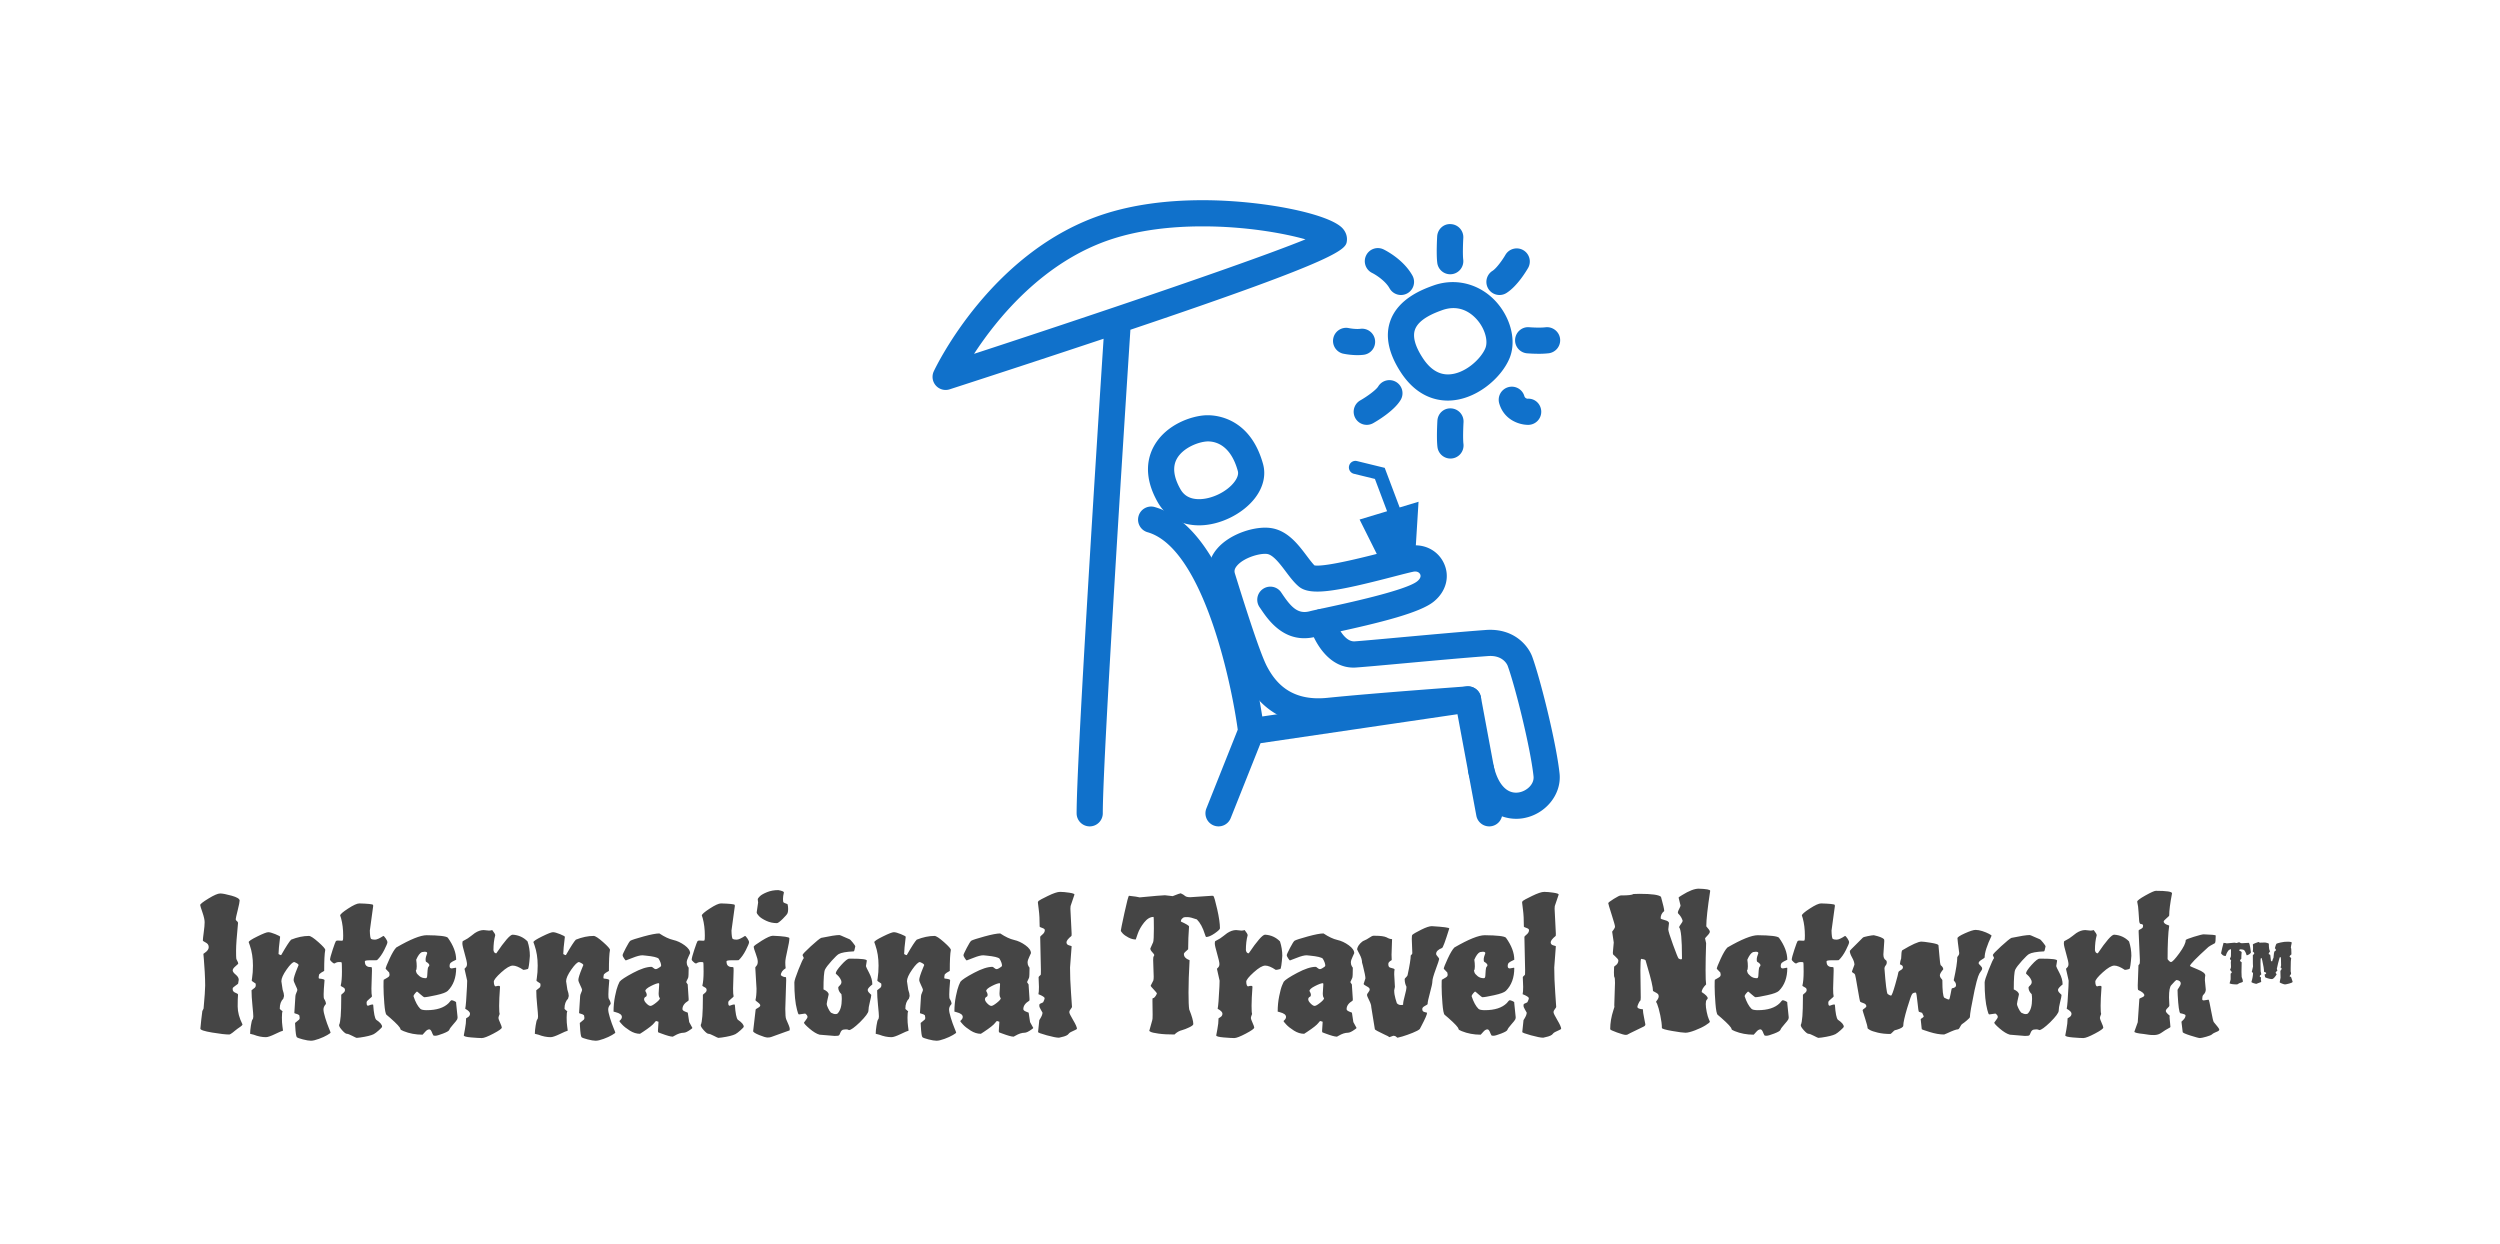 <svg xmlns="http://www.w3.org/2000/svg" id="SvgjsSvg561613" width="4096" height="2037.841" version="1.1" xmlns:xlink="http://www.w3.org/1999/xlink" xmlns:svgjs="http://svgjs.com/svgjs"><defs id="SvgjsDefs561614"></defs><g id="SvgjsG561615" transform="translate(328, 328) scale(34.4)" opacity="1"><defs id="SvgjsDefs165087"></defs><g id="SvgjsG165088" transform="scale(0.141)" opacity="1"><g id="SvgjsG165089" class="SKyECvE-b" transform="translate(247.38, 0) scale(2.12)" light-content="false" non-strokable="false" fill="#1071cb"><path d="M82.107 31.929c-2.094 0-5.1-.792-7.539-4.568-1.906-2.959-2.469-5.666-1.662-8.042 1.248-3.694 5.344-5.168 6.884-5.724 4.089-1.466 8.468.098 10.932 3.775 1.69 2.524 2.158 5.512 1.218 7.796-1.34 3.253-5.479 6.763-9.833 6.763zm.878-14.737c-.577 0-1.178.111-1.782.328-1.022.369-3.743 1.348-4.346 3.135-.379 1.113.032 2.608 1.218 4.445 1.136 1.765 2.494 2.659 4.032 2.659 2.635.001 5.258-2.434 5.975-4.179.403-.982.073-2.545-.826-3.888-.504-.752-1.927-2.5-4.271-2.5zM42.468 51.807c-.001 0-.001 0 0 0-2.907-.002-5.252-1.319-6.606-3.713-2.32-4.103-1.585-7.133-.562-8.953 1.938-3.445 6.03-4.802 8.309-4.874l.252-.004c1.562 0 6.814.562 8.801 7.786.484 1.768.034 3.679-1.265 5.384-1.964 2.575-5.635 4.374-8.929 4.374zm1.393-13.374c-1.512.046-3.955 1.025-4.926 2.751-.724 1.287-.537 2.921.558 4.856.607 1.072 1.58 1.595 2.975 1.595h.001c2.012 0 4.425-1.174 5.612-2.732.349-.457.729-1.131.559-1.75-1.13-4.106-3.479-4.72-4.779-4.72zm44.832 61.341a2.088 2.088 0 0 1-2.049-1.705L83.61 81.76c-4.179.31-14.406 1.079-20.324 1.684-6.228.63-10.83-1.794-13.698-7.228-1.246-2.354-3.463-9.282-5.256-15.052l-.137-.436c-.566-1.822-.161-3.668 1.143-5.197 2.051-2.409 6.08-3.651 8.562-3.293 2.675.383 4.369 2.632 5.728 4.439.427.566.867 1.153 1.228 1.516 1.82.285 8.867-1.556 11.567-2.257 1.413-.366 2.597-.672 3.327-.824 2.411-.503 4.704.584 5.711 2.702 1.01 2.128.378 4.541-1.605 6.146-2.156 1.747-8.202 3.305-16.613 5.107-.998.216-1.735.37-2.061.458-4.996 1.334-7.69-2.633-8.837-4.327l-.27-.396a2.087 2.087 0 0 1 3.408-2.405l.315.463c1.439 2.126 2.507 3.115 4.308 2.635.358-.096 1.169-.271 2.26-.505 3.227-.692 13.042-2.796 14.862-4.272.269-.216.685-.647.465-1.116-.135-.277-.493-.533-1.092-.407-.688.143-1.801.434-3.13.777-9.164 2.385-13.292 3.129-15.131 1.57-.744-.629-1.377-1.468-2.047-2.358-.896-1.193-2.015-2.678-2.983-2.816-1.118-.156-3.69.566-4.797 1.868-.466.548-.437.927-.334 1.252l.136.44c.924 2.973 3.737 12.023 4.96 14.341 1.291 2.447 3.694 5.612 9.588 5.025 7.592-.777 22.161-1.82 22.308-1.83 1.045-.056 2.004.657 2.199 1.698l3.375 18.143a2.085 2.085 0 0 1-2.052 2.469z"></path><path d="M93.002 98.564c-2.899 0-6.28-1.863-7.622-7.311a2.085 2.085 0 1 1 4.048-.998c.723 2.928 2.177 4.423 4.014 4.102 1.226-.216 2.45-1.296 2.315-2.556-.495-4.613-2.933-14.359-4.124-17.624-.067-.173-.749-1.723-3.122-1.542-3.513.255-8.866.741-13.369 1.153-3.415.312-6.346.578-7.637.668-4.293.325-6.713-4.062-7.468-6.685a2.086 2.086 0 0 1 4.006-1.164c.238.808 1.434 3.745 3.173 3.688 1.276-.088 4.17-.353 7.547-.662 4.529-.411 9.913-.901 13.447-1.158 4.457-.298 6.71 2.535 7.343 4.274 1.257 3.45 3.811 13.575 4.351 18.607.352 3.301-2.222 6.488-5.741 7.107a6.389 6.389 0 0 1-1.161.101z"></path><path d="M85.016 77.482L52.534 82.26c-1.175-7.488-5.655-30.167-17.202-33.387a2.086 2.086 0 0 0-1.12 4.017c8.647 2.413 13.256 23.036 14.417 31.472l-5 12.553a2.086 2.086 0 1 0 3.876 1.544l4.756-11.942 33.361-4.908a2.085 2.085 0 1 0-.606-4.127z"></path><path d="M66.021 6.417c.062-.69-.184-1.378-.69-1.934C63.187 2.137 52.563 0 43.043 0c-5.81 0-11.035.725-15.531 2.155C9.478 7.894.568 26.474.198 27.262a2.086 2.086 0 0 0 2.532 2.871 2980.418 2980.418 0 0 0 24.522-8.057c-.888 13.683-4.302 66.823-4.297 75.612a2.086 2.086 0 0 0 2.085 2.086h.001a2.089 2.089 0 0 0 2.084-2.088c-.005-8.967 3.758-67.2 4.399-77.044C65.763 9.112 65.896 7.793 66.021 6.417zM28.875 17.084a2469.104 2469.104 0 0 1-22.263 7.397C10.267 18.872 17.697 9.655 28.777 6.13c4.087-1.302 8.886-1.96 14.267-1.96 6.873 0 12.923 1.091 16.377 2.068-5.584 2.277-17.674 6.499-30.546 10.846zm45.549 31.873l-2.377-6.31-4.438-1.086a1.043 1.043 0 0 0-.495 2.026l3.369.824 1.938 5.15-4.379 1.321 3.418 6.843 5.453-1.25.521-8.427-3.01.909zm8.057-37.154a2.082 2.082 0 0 1-2.064-1.826c-.173-1.366-.03-3.918-.015-4.204.067-1.149 1.033-2.057 2.206-1.959a2.087 2.087 0 0 1 1.959 2.204c-.055.935-.106 2.695-.013 3.441a2.088 2.088 0 0 1-2.073 2.344zM67.697 24.688a11.78 11.78 0 0 1-2.315-.244 2.086 2.086 0 0 1 .893-4.073c.289.062 1.21.21 1.9.12a2.09 2.09 0 0 1 2.327 1.81 2.082 2.082 0 0 1-1.808 2.329 8.223 8.223 0 0 1-.997.058zm28.881-.216a23.94 23.94 0 0 1-1.854-.075 2.084 2.084 0 0 1-1.9-2.253c.096-1.146 1.111-2.01 2.252-1.903.44.036 1.764.11 2.578.009 1.124-.138 2.188.666 2.33 1.81a2.086 2.086 0 0 1-1.809 2.329 13.54 13.54 0 0 1-1.597.083zM82.517 41.164a2.086 2.086 0 0 1-2.067-1.826c-.171-1.366-.028-3.918-.012-4.204.067-1.15 1.026-2.042 2.203-1.959a2.085 2.085 0 0 1 1.961 2.203c-.055.935-.107 2.695-.014 3.441a2.083 2.083 0 0 1-2.071 2.345zm-7.879-26.059c-.731 0-1.44-.385-1.823-1.068-.68-1.218-2.235-2.178-2.777-2.446a2.087 2.087 0 0 1-.955-2.787 2.074 2.074 0 0 1 2.777-.964c.318.154 3.15 1.577 4.597 4.163a2.086 2.086 0 0 1-1.819 3.102zm15.699 0a2.084 2.084 0 0 1-1.113-3.851c.613-.385 1.597-1.74 2.071-2.571a2.086 2.086 0 0 1 3.621 2.069c-.275.481-1.735 2.942-3.473 4.033a2.06 2.06 0 0 1-1.106.32zM69.182 35.796a2.087 2.087 0 0 1-1.026-3.902c1.09-.616 2.527-1.675 2.849-2.209a2.085 2.085 0 0 1 3.578 2.142c-1.062 1.775-3.834 3.395-4.38 3.701a2.086 2.086 0 0 1-1.021.268zm25.69 0c-1.279 0-3.788-.704-4.58-3.411a2.085 2.085 0 0 1 1.415-2.587 2.08 2.08 0 0 1 2.587 1.415c.124.42.56.432.562.414 1.173-.044 2.105.89 2.13 2.042a2.088 2.088 0 0 1-2.044 2.128l-.07-.001z"></path></g><g id="SvgjsG165090" class="text" transform="translate(353.1, 280.56) scale(1)" light-content="false" fill="#454545"><path d="M-340.32 -12.18C-340.32 -12.38 -340.52 -12.56 -340.92 -12.72C-341.72 -13 -342.12 -13.4 -342.12 -13.92L-342.12 -14.34C-342.12 -14.5 -341.82 -14.79 -341.22 -15.21C-340.62 -15.63 -340.31 -15.87 -340.29 -15.93C-340.27 -15.99 -340.2 -16.42 -340.08 -17.22C-340.08 -17.82 -340.42 -18.4 -341.1 -18.96C-341.78 -19.52 -342.12 -20 -342.12 -20.4C-342.12 -20.8 -341.81 -21.26 -341.19 -21.78C-340.57 -22.3 -340.26 -22.58 -340.26 -22.62C-340.26 -22.94 -340.36 -23.26 -340.56 -23.58C-340.76 -23.9 -340.88 -24.19 -340.92 -24.45C-340.96 -24.71 -340.98 -25.63 -340.98 -27.21C-340.98 -28.79 -340.76 -31.86 -340.32 -36.42C-340.32 -36.66 -340.45 -36.87 -340.71 -37.05C-340.97 -37.23 -341.1 -37.44 -341.1 -37.68C-341.1 -37.92 -340.88 -38.92 -340.44 -40.68C-340 -42.44 -339.78 -43.54 -339.78 -43.98C-339.78 -44.58 -340.68 -45.13 -342.48 -45.63C-344.28 -46.13 -345.57 -46.38 -346.35 -46.38C-347.13 -46.38 -348.45 -45.81 -350.31 -44.67C-352.17 -43.53 -353.1 -42.8 -353.1 -42.48C-353.1 -42.28 -352.85 -41.46 -352.35 -40.02C-351.85 -38.58 -351.6 -37.46 -351.6 -36.66C-351.6 -35.86 -351.7 -34.73 -351.9 -33.27C-352.1 -31.81 -352.2 -30.88 -352.2 -30.48C-352.2 -30.36 -351.87 -30.13 -351.21 -29.79C-350.55 -29.45 -350.22 -28.94 -350.22 -28.26C-350.22 -27.58 -350.66 -26.94 -351.54 -26.34C-351.86 -26.14 -352.02 -26.01 -352.02 -25.95C-352.02 -25.89 -351.97 -25.33 -351.87 -24.27C-351.77 -23.21 -351.67 -21.76 -351.57 -19.92C-351.47 -18.08 -351.42 -16.54 -351.42 -15.3C-351.42 -14.06 -351.6 -11.46 -351.96 -7.5L-352.38 -6.66C-352.42 -6.46 -352.54 -5.48 -352.74 -3.72C-352.94 -1.96 -353.04 -0.96 -353.04 -0.72C-353.04 -0.28 -351.71 0.16 -349.05 0.6C-346.39 1.04 -344.48 1.26 -343.32 1.26C-343.08 1.26 -342.68 1.04 -342.12 0.6C-341.92 0.44 -341.65 0.22 -341.31 -0.06C-340.97 -0.34 -340.7 -0.55 -340.5 -0.69C-340.3 -0.83 -339.97 -1.06 -339.51 -1.38C-339.05 -1.7 -338.82 -1.96 -338.82 -2.16C-339.9 -4.32 -340.44 -6.34 -340.44 -8.22C-340.44 -10.1 -340.4 -11.42 -340.32 -12.18Z M-319.86 -22.2L-320.28 -21.18C-321.12 -19.14 -321.54 -17.8 -321.54 -17.16C-321.54 -16.84 -321.33 -16.25 -320.91 -15.39C-320.49 -14.53 -320.28 -14.01 -320.28 -13.83C-320.28 -13.65 -320.39 -13.32 -320.61 -12.84C-320.83 -12.36 -320.94 -11.98 -320.94 -11.7L-321.3 -6C-321.3 -5.92 -321.08 -5.83 -320.64 -5.73C-320.2 -5.63 -319.86 -5.46 -319.62 -5.22L-319.5 -4.38C-319.5 -4.1 -319.56 -3.9 -319.68 -3.78L-321.06 -2.64L-321 -1.56C-320.88 0.68 -320.7 1.92 -320.46 2.16C-320.26 2.36 -319.58 2.61 -318.42 2.91C-317.26 3.21 -316.35 3.36 -315.69 3.36C-315.03 3.36 -314.13 3.15 -312.99 2.73C-311.85 2.31 -310.91 1.88 -310.17 1.44C-309.43 1 -309.06 0.73 -309.06 0.63C-309.06 0.53 -309.26 0 -309.66 -0.96C-310.06 -1.92 -310.46 -3.05 -310.86 -4.35C-311.26 -5.65 -311.46 -6.61 -311.46 -7.23C-311.46 -7.85 -311.18 -8.46 -310.62 -9.06C-310.62 -9.58 -310.84 -10.18 -311.28 -10.86C-311.36 -10.94 -311.4 -11.43 -311.4 -12.33C-311.4 -13.23 -311.3 -14.82 -311.1 -17.1C-311.1 -17.34 -311.7 -17.52 -312.9 -17.64C-313.02 -17.64 -313.08 -17.77 -313.08 -18.03C-313.08 -18.29 -313.02 -18.64 -312.9 -19.08C-312.62 -19.4 -312.06 -19.78 -311.22 -20.22C-311.22 -23.74 -311.1 -26.1 -310.86 -27.3C-310.82 -27.66 -311.59 -28.54 -313.17 -29.94C-314.75 -31.34 -315.82 -32.04 -316.38 -32.04C-318.26 -32.04 -320.26 -31.62 -322.38 -30.78C-322.98 -30.18 -324.08 -28.48 -325.68 -25.68C-325.68 -25.6 -325.74 -25.56 -325.86 -25.56C-325.98 -25.56 -326.24 -25.68 -326.64 -25.92C-326.64 -26.92 -326.46 -28.86 -326.1 -31.74C-326.1 -31.9 -326.64 -32.2 -327.72 -32.64C-328.8 -33.08 -329.6 -33.3 -330.12 -33.3C-330.64 -33.3 -331.87 -32.82 -333.81 -31.86C-335.75 -30.9 -336.72 -30.26 -336.72 -29.94L-336.36 -28.92C-335.64 -26.88 -335.28 -24.58 -335.28 -22.02C-335.28 -20.46 -335.38 -19.04 -335.58 -17.76L-335.7 -16.98C-335.7 -16.86 -335.5 -16.68 -335.1 -16.44C-334.7 -16.2 -334.46 -16.04 -334.38 -15.96L-334.32 -15.42C-334.32 -15.06 -334.42 -14.78 -334.62 -14.58L-335.76 -13.68C-335.76 -12.28 -335.66 -10.59 -335.46 -8.61C-335.26 -6.63 -335.16 -5.38 -335.16 -4.86C-335.16 -4.34 -335.26 -3.98 -335.46 -3.78C-335.62 -3.58 -335.79 -2.91 -335.97 -1.77C-336.15 -0.63 -336.24 0.3 -336.24 1.02L-335.04 1.32C-333.6 1.88 -332.22 2.16 -330.9 2.16C-330.3 2.16 -329.27 1.81 -327.81 1.11C-326.35 0.41 -325.54 0.06 -325.38 0.06C-325.22 0.06 -325.14 -0.01 -325.14 -0.15C-325.14 -0.29 -325.2 -0.74 -325.32 -1.5C-325.44 -2.26 -325.5 -3.25 -325.5 -4.47C-325.5 -5.69 -325.42 -6.38 -325.26 -6.54C-325.26 -6.58 -325.42 -6.72 -325.74 -6.96C-326.06 -7.2 -326.22 -7.36 -326.22 -7.44L-326.22 -7.5C-326.22 -8.94 -325.82 -10.06 -325.02 -10.86L-324.78 -11.76C-324.78 -12.28 -324.94 -13 -325.26 -13.92L-325.68 -16.74C-325.68 -17.7 -325.09 -19.02 -323.91 -20.7C-322.73 -22.38 -321.86 -23.22 -321.3 -23.22C-320.34 -22.82 -319.86 -22.48 -319.86 -22.2Z M-295.08 -20.34C-295.08 -21.02 -295.11 -21.39 -295.17 -21.45C-295.23 -21.51 -295.46 -21.54 -295.86 -21.54C-296.26 -21.54 -296.63 -21.68 -296.97 -21.96C-297.31 -22.24 -297.48 -22.74 -297.48 -23.46C-297.48 -23.7 -296.88 -23.82 -295.68 -23.82L-294.18 -23.82C-293.66 -23.82 -293.38 -23.84 -293.34 -23.88C-292.46 -24.72 -291.66 -25.85 -290.94 -27.27C-290.22 -28.69 -289.86 -29.56 -289.86 -29.88C-289.86 -30.2 -290.05 -30.64 -290.43 -31.2C-290.81 -31.76 -291.08 -32.04 -291.24 -32.04C-292.52 -31.2 -293.46 -30.78 -294.06 -30.78C-294.66 -30.78 -295.1 -30.86 -295.38 -31.02C-295.62 -31.26 -295.76 -32.2 -295.8 -33.84L-294.66 -42.18C-294.66 -42.38 -294.68 -42.5 -294.72 -42.54C-294.96 -42.78 -296.5 -42.94 -299.34 -43.02C-300.1 -43.02 -301.37 -42.44 -303.15 -41.28C-304.93 -40.12 -305.82 -39.34 -305.82 -38.94L-305.52 -38.04C-305.04 -36.28 -304.8 -34.32 -304.8 -32.16C-304.8 -31.16 -304.84 -30.62 -304.92 -30.54C-305 -30.46 -305.16 -30.42 -305.4 -30.42L-306.6 -30.48C-306.92 -30.48 -307.14 -30.42 -307.26 -30.3C-307.38 -30.18 -307.74 -29.22 -308.34 -27.42C-308.94 -25.62 -309.24 -24.48 -309.24 -24C-309.24 -23.88 -309.05 -23.64 -308.67 -23.28C-308.29 -22.92 -308.02 -22.74 -307.86 -22.74C-307.7 -22.74 -307.6 -22.76 -307.56 -22.8C-307.52 -22.84 -307.45 -22.89 -307.35 -22.95C-307.25 -23.01 -307.1 -23.07 -306.9 -23.13C-306.7 -23.19 -306.41 -23.22 -306.03 -23.22C-305.65 -23.22 -305.42 -23.18 -305.34 -23.1C-305.26 -23.02 -305.22 -21.97 -305.22 -19.95C-305.22 -17.93 -305.36 -16.36 -305.64 -15.24C-305.64 -15.16 -305.52 -15.06 -305.28 -14.94C-305.04 -14.82 -304.8 -14.68 -304.56 -14.52C-304.32 -14.36 -304.2 -14.1 -304.2 -13.74C-304.2 -13.38 -304.41 -13.04 -304.83 -12.72C-305.25 -12.4 -305.46 -12.2 -305.46 -12.12L-305.46 -11.16C-305.46 -5.92 -305.7 -2.86 -306.18 -1.98L-306.18 -1.86C-306.18 -1.5 -305.83 -0.93 -305.13 -0.15C-304.43 0.63 -303.91 1.02 -303.57 1.02C-303.23 1.02 -302.62 1.25 -301.74 1.71C-300.86 2.17 -300.36 2.4 -300.24 2.4L-299.1 2.28C-296.9 1.96 -295.36 1.58 -294.48 1.14C-294.04 0.9 -293.46 0.46 -292.74 -0.18C-292.02 -0.82 -291.66 -1.22 -291.66 -1.38C-291.66 -2.06 -292.32 -2.84 -293.64 -3.72C-294.12 -4.2 -294.46 -5.88 -294.66 -8.76C-294.66 -8.84 -294.77 -8.88 -294.99 -8.88C-295.21 -8.88 -295.68 -8.74 -296.4 -8.46C-296.72 -8.46 -296.88 -8.74 -296.88 -9.3L-296.88 -9.66C-296.88 -9.9 -296.58 -10.26 -295.98 -10.74C-295.38 -11.22 -295.08 -11.52 -295.08 -11.64C-295.2 -12.08 -295.26 -12.96 -295.26 -14.28Z M-276.84 -23.34C-276.08 -22.9 -275.7 -22.5 -275.7 -22.14C-275.7 -21.98 -275.79 -21.81 -275.97 -21.63C-276.15 -21.45 -276.26 -21.02 -276.3 -20.34C-276.34 -19.66 -276.38 -19.06 -276.42 -18.54C-276.46 -18.02 -276.62 -17.76 -276.9 -17.76C-277.78 -17.76 -278.5 -18 -279.06 -18.48C-279.62 -18.96 -279.95 -19.34 -280.05 -19.62C-280.15 -19.9 -280.22 -20.14 -280.26 -20.34C-280.06 -20.54 -279.96 -21.01 -279.96 -21.75C-279.96 -22.49 -280.02 -23.24 -280.14 -24C-279.54 -25.4 -278.9 -26.26 -278.22 -26.58L-277.26 -26.7C-276.7 -26.7 -276.42 -26.54 -276.42 -26.22C-276.78 -25.3 -276.96 -24.61 -276.96 -24.15C-276.96 -23.69 -276.92 -23.42 -276.84 -23.34ZM-266.64 -9.24L-266.64 -9.54C-266.64 -9.7 -266.85 -9.87 -267.27 -10.05C-267.69 -10.23 -267.99 -10.32 -268.17 -10.32C-268.35 -10.32 -268.68 -10 -269.16 -9.36C-270.76 -7.76 -273.24 -6.96 -276.6 -6.96C-277.72 -6.96 -278.44 -7.12 -278.76 -7.44C-279.64 -8.32 -280.4 -9.72 -281.04 -11.64C-281.04 -11.92 -280.86 -12.26 -280.5 -12.66C-280.14 -13.06 -279.93 -13.26 -279.87 -13.26C-279.81 -13.26 -279.42 -12.94 -278.7 -12.3C-277.98 -11.66 -277.54 -11.34 -277.38 -11.34C-276.82 -11.34 -275.49 -11.57 -273.39 -12.03C-271.29 -12.49 -269.98 -12.98 -269.46 -13.5C-267.58 -15.38 -266.64 -17.94 -266.64 -21.18C-266.64 -21.26 -266.7 -21.3 -266.82 -21.3L-268.14 -21.06C-268.62 -21.06 -268.86 -21.32 -268.86 -21.84C-268.86 -22.36 -268.73 -22.74 -268.47 -22.98C-268.21 -23.22 -267.6 -23.56 -266.64 -24C-266.64 -26.36 -267.58 -28.84 -269.46 -31.44C-269.98 -31.96 -272.36 -32.24 -276.6 -32.28C-278.68 -32.28 -282.1 -30.9 -286.86 -28.14C-287.5 -27.5 -288.26 -26.23 -289.14 -24.33C-290.02 -22.43 -290.46 -21.3 -290.46 -20.94C-290.46 -20.9 -290.06 -20.48 -289.26 -19.68L-289.14 -18.96C-289.14 -18.68 -289.22 -18.46 -289.38 -18.3C-289.54 -18.14 -289.86 -17.93 -290.34 -17.67C-290.82 -17.41 -291.08 -17.26 -291.12 -17.22C-291.16 -17.18 -291.18 -16.41 -291.18 -14.91C-291.18 -13.41 -291.09 -11.52 -290.91 -9.24C-290.73 -6.96 -290.48 -5.68 -290.16 -5.4L-288.96 -4.38C-286.64 -2.34 -285.48 -1.08 -285.48 -0.6C-285.48 -0.4 -285.12 -0.16 -284.4 0.12C-282.44 0.92 -280.3 1.32 -277.98 1.32C-277.94 1.32 -277.67 1.02 -277.17 0.42C-276.67 -0.18 -276.18 -0.48 -275.7 -0.48C-275.34 -0.48 -275 -0.02 -274.68 0.9C-274.52 1.26 -274.41 1.48 -274.35 1.56C-274.29 1.64 -274.05 1.68 -273.63 1.68C-273.21 1.68 -272.35 1.43 -271.05 0.93C-269.75 0.43 -269.05 0.01 -268.95 -0.33C-268.85 -0.67 -268.41 -1.28 -267.63 -2.16C-266.85 -3.04 -266.41 -3.6 -266.31 -3.84C-266.21 -4.08 -266.16 -4.32 -266.16 -4.56Z M-257.34 -34.02C-258.3 -34.02 -259.3 -33.68 -260.34 -33C-260.7 -32.72 -261.13 -32.39 -261.63 -32.01C-262.13 -31.63 -262.5 -31.36 -262.74 -31.2C-262.98 -31.04 -263.28 -30.87 -263.64 -30.69C-264 -30.51 -264.24 -30.38 -264.36 -30.3C-264.48 -30.22 -264.54 -29.94 -264.54 -29.46C-264.54 -28.98 -264.28 -27.84 -263.76 -26.04C-263.24 -24.24 -262.98 -23.08 -262.98 -22.56C-262.98 -22.04 -263.12 -21.65 -263.4 -21.39C-263.68 -21.13 -263.82 -20.98 -263.82 -20.94L-262.92 -16.92L-262.98 -14.94C-263.18 -10.78 -263.38 -8.28 -263.58 -7.44C-262.5 -6.84 -261.96 -6.29 -261.96 -5.79C-261.96 -5.29 -262.18 -4.9 -262.62 -4.62L-263.28 -4.2C-263.28 -3.08 -263.41 -1.86 -263.67 -0.54C-263.93 0.78 -264.06 1.48 -264.06 1.56C-264.06 1.88 -263.22 2.11 -261.54 2.25C-259.86 2.39 -258.67 2.46 -257.97 2.46C-257.27 2.46 -255.97 1.96 -254.07 0.96C-252.17 -0.04 -251.22 -0.72 -251.22 -1.08C-251.22 -1.32 -251.41 -1.86 -251.79 -2.7C-252.17 -3.54 -252.36 -4.08 -252.36 -4.32C-252.36 -4.56 -252.22 -5.02 -251.94 -5.7C-252.06 -5.98 -252.12 -6.89 -252.12 -8.43C-252.12 -9.97 -252.02 -12.1 -251.82 -14.82C-251.82 -15.06 -251.98 -15.18 -252.3 -15.18C-252.62 -15.18 -252.94 -15.12 -253.26 -15C-253.66 -15 -253.88 -15.52 -253.92 -16.56C-253.92 -17.16 -253.08 -18.22 -251.4 -19.74C-249.72 -21.26 -248.42 -22.02 -247.5 -22.02C-246.58 -22.02 -245.4 -21.54 -243.96 -20.58L-243.84 -20.58C-243.56 -20.58 -243.08 -20.68 -242.4 -20.88C-242.16 -21.08 -241.94 -22.56 -241.74 -25.32C-241.74 -26.96 -242 -28.58 -242.52 -30.18C-243.88 -31.58 -245.56 -32.34 -247.56 -32.46C-248.4 -32.46 -250.24 -30.36 -253.08 -26.16C-253.6 -26.16 -253.92 -26.52 -254.04 -27.24C-254.04 -29.16 -253.84 -30.84 -253.44 -32.28C-253.44 -32.6 -253.78 -33.18 -254.46 -34.02C-254.82 -33.9 -255.18 -33.84 -255.54 -33.84Z M-223.68 -22.2L-224.1 -21.18C-224.94 -19.14 -225.36 -17.8 -225.36 -17.16C-225.36 -16.84 -225.15 -16.25 -224.73 -15.39C-224.31 -14.53 -224.1 -14.01 -224.1 -13.83C-224.1 -13.65 -224.21 -13.32 -224.43 -12.84C-224.65 -12.36 -224.76 -11.98 -224.76 -11.7L-225.12 -6C-225.12 -5.92 -224.9 -5.83 -224.46 -5.73C-224.02 -5.63 -223.68 -5.46 -223.44 -5.22L-223.32 -4.38C-223.32 -4.1 -223.38 -3.9 -223.5 -3.78L-224.88 -2.64L-224.82 -1.56C-224.7 0.68 -224.52 1.92 -224.28 2.16C-224.08 2.36 -223.4 2.61 -222.24 2.91C-221.08 3.21 -220.17 3.36 -219.51 3.36C-218.85 3.36 -217.95 3.15 -216.81 2.73C-215.67 2.31 -214.73 1.88 -213.99 1.44C-213.25 1 -212.88 0.73 -212.88 0.63C-212.88 0.53 -213.08 0 -213.48 -0.96C-213.88 -1.92 -214.28 -3.05 -214.68 -4.35C-215.08 -5.65 -215.28 -6.61 -215.28 -7.23C-215.28 -7.85 -215 -8.46 -214.44 -9.06C-214.44 -9.58 -214.66 -10.18 -215.1 -10.86C-215.18 -10.94 -215.22 -11.43 -215.22 -12.33C-215.22 -13.23 -215.12 -14.82 -214.92 -17.1C-214.92 -17.34 -215.52 -17.52 -216.72 -17.64C-216.84 -17.64 -216.9 -17.77 -216.9 -18.03C-216.9 -18.29 -216.84 -18.64 -216.72 -19.08C-216.44 -19.4 -215.88 -19.78 -215.04 -20.22C-215.04 -23.74 -214.92 -26.1 -214.68 -27.3C-214.64 -27.66 -215.41 -28.54 -216.99 -29.94C-218.57 -31.34 -219.64 -32.04 -220.2 -32.04C-222.08 -32.04 -224.08 -31.62 -226.2 -30.78C-226.8 -30.18 -227.9 -28.48 -229.5 -25.68C-229.5 -25.6 -229.56 -25.56 -229.68 -25.56C-229.8 -25.56 -230.06 -25.68 -230.46 -25.92C-230.46 -26.92 -230.28 -28.86 -229.92 -31.74C-229.92 -31.9 -230.46 -32.2 -231.54 -32.64C-232.62 -33.08 -233.42 -33.3 -233.94 -33.3C-234.46 -33.3 -235.69 -32.82 -237.63 -31.86C-239.57 -30.9 -240.54 -30.26 -240.54 -29.94L-240.18 -28.92C-239.46 -26.88 -239.1 -24.58 -239.1 -22.02C-239.1 -20.46 -239.2 -19.04 -239.4 -17.76L-239.52 -16.98C-239.52 -16.86 -239.32 -16.68 -238.92 -16.44C-238.52 -16.2 -238.28 -16.04 -238.2 -15.96L-238.14 -15.42C-238.14 -15.06 -238.24 -14.78 -238.44 -14.58L-239.58 -13.68C-239.58 -12.28 -239.48 -10.59 -239.28 -8.61C-239.08 -6.63 -238.98 -5.38 -238.98 -4.86C-238.98 -4.34 -239.08 -3.98 -239.28 -3.78C-239.44 -3.58 -239.61 -2.91 -239.79 -1.77C-239.97 -0.63 -240.06 0.3 -240.06 1.02L-238.86 1.32C-237.42 1.88 -236.04 2.16 -234.72 2.16C-234.12 2.16 -233.09 1.81 -231.63 1.11C-230.17 0.41 -229.36 0.06 -229.2 0.06C-229.04 0.06 -228.96 -0.01 -228.96 -0.15C-228.96 -0.29 -229.02 -0.74 -229.14 -1.5C-229.26 -2.26 -229.32 -3.25 -229.32 -4.47C-229.32 -5.69 -229.24 -6.38 -229.08 -6.54C-229.08 -6.58 -229.24 -6.72 -229.56 -6.96C-229.88 -7.2 -230.04 -7.36 -230.04 -7.44L-230.04 -7.5C-230.04 -8.94 -229.64 -10.06 -228.84 -10.86L-228.6 -11.76C-228.6 -12.28 -228.76 -13 -229.08 -13.92L-229.5 -16.74C-229.5 -17.7 -228.91 -19.02 -227.73 -20.7C-226.55 -22.38 -225.68 -23.22 -225.12 -23.22C-224.16 -22.82 -223.68 -22.48 -223.68 -22.2Z M-198.24 -12.66C-198.24 -11.86 -198.12 -11.34 -197.88 -11.1L-197.82 -10.98C-197.82 -10.66 -198.26 -10.15 -199.14 -9.45C-200.02 -8.75 -200.64 -8.4 -201 -8.4C-201.36 -8.4 -201.81 -8.67 -202.35 -9.21C-202.89 -9.75 -203.16 -10.23 -203.16 -10.65C-203.16 -11.07 -202.92 -11.38 -202.44 -11.58C-202.32 -11.7 -202.26 -11.91 -202.26 -12.21C-202.26 -12.51 -202.42 -12.92 -202.74 -13.44C-202.74 -13.92 -202.11 -14.48 -200.85 -15.12C-199.59 -15.76 -198.7 -16.08 -198.18 -16.08C-198.1 -16.08 -198.06 -15.94 -198.06 -15.66ZM-188.4 -15.24L-188.4 -15.6L-188.94 -16.44C-188.94 -16.52 -188.72 -17 -188.28 -17.88C-188.16 -18.16 -188.1 -19.3 -188.1 -21.3L-188.46 -21.84C-188.66 -22.2 -188.76 -22.62 -188.76 -23.1C-188.76 -23.58 -188.57 -24.2 -188.19 -24.96C-187.81 -25.72 -187.62 -26.14 -187.62 -26.22C-187.62 -27.1 -188.24 -27.99 -189.48 -28.89C-190.72 -29.79 -192.01 -30.39 -193.35 -30.69C-194.69 -30.99 -196.24 -31.72 -198 -32.88C-199.08 -32.88 -200.86 -32.54 -203.34 -31.86C-205.82 -31.18 -207.3 -30.7 -207.78 -30.42C-208.06 -30.22 -208.57 -29.41 -209.31 -27.99C-210.05 -26.57 -210.42 -25.75 -210.42 -25.53C-210.42 -25.31 -210.26 -24.96 -209.94 -24.48C-209.62 -24 -209.42 -23.76 -209.34 -23.76C-209.26 -23.76 -208.5 -24.05 -207.06 -24.63C-205.62 -25.21 -204.5 -25.5 -203.7 -25.5L-202.5 -25.38C-200.1 -25.14 -198.68 -24.8 -198.24 -24.36C-197.68 -23.4 -197.4 -22.62 -197.4 -22.02C-197.4 -21.78 -197.74 -21.48 -198.42 -21.12C-198.74 -20.92 -199.01 -20.82 -199.23 -20.82C-199.45 -20.82 -199.71 -20.95 -200.01 -21.21C-200.31 -21.47 -200.52 -21.6 -200.64 -21.6C-202.24 -21.6 -204.32 -20.92 -206.88 -19.56C-209.44 -18.2 -210.96 -17.2 -211.44 -16.56L-211.98 -15.36C-212.3 -14.6 -212.63 -13.38 -212.97 -11.7C-213.31 -10.02 -213.48 -8.28 -213.48 -6.48L-212.82 -6.3C-211.38 -5.94 -210.66 -5.4 -210.66 -4.68C-210.66 -4.28 -210.86 -3.9 -211.26 -3.54C-211.42 -3.42 -211.5 -3.32 -211.5 -3.24C-211.5 -3.16 -211.2 -2.79 -210.6 -2.13C-210 -1.47 -209.13 -0.78 -207.99 -0.06C-206.85 0.66 -205.7 1.02 -204.54 1.02L-203.52 0.36C-201.52 -0.96 -200.26 -1.96 -199.74 -2.64C-199.42 -3.08 -199.2 -3.3 -199.08 -3.3L-198.3 -3.06L-198.3 -2.82L-198.48 0C-198.48 0.28 -198.44 0.46 -198.36 0.54L-197.4 0.9C-195.48 1.62 -194.2 1.98 -193.56 1.98L-193.44 1.98L-192.9 1.68C-191.74 1 -190.7 0.66 -189.78 0.66C-189.22 0.66 -188.42 0.28 -187.38 -0.48C-187.02 -0.72 -186.84 -0.88 -186.84 -0.96L-187.92 -2.94L-188.4 -6.12L-189.3 -6.48C-189.9 -6.72 -190.2 -7 -190.2 -7.32C-190.2 -8.4 -189.54 -9.34 -188.22 -10.14C-188.14 -10.14 -188.1 -10.32 -188.1 -10.68Z M-172.92 -20.34C-172.92 -21.02 -172.95 -21.39 -173.01 -21.45C-173.07 -21.51 -173.3 -21.54 -173.7 -21.54C-174.1 -21.54 -174.47 -21.68 -174.81 -21.96C-175.15 -22.24 -175.32 -22.74 -175.32 -23.46C-175.32 -23.7 -174.72 -23.82 -173.52 -23.82L-172.02 -23.82C-171.5 -23.82 -171.22 -23.84 -171.18 -23.88C-170.3 -24.72 -169.5 -25.85 -168.78 -27.27C-168.06 -28.69 -167.7 -29.56 -167.7 -29.88C-167.7 -30.2 -167.89 -30.64 -168.27 -31.2C-168.65 -31.76 -168.92 -32.04 -169.08 -32.04C-170.36 -31.2 -171.3 -30.78 -171.9 -30.78C-172.5 -30.78 -172.94 -30.86 -173.22 -31.02C-173.46 -31.26 -173.6 -32.2 -173.64 -33.84L-172.5 -42.18C-172.5 -42.38 -172.52 -42.5 -172.56 -42.54C-172.8 -42.78 -174.34 -42.94 -177.18 -43.02C-177.94 -43.02 -179.21 -42.44 -180.99 -41.28C-182.77 -40.12 -183.66 -39.34 -183.66 -38.94L-183.36 -38.04C-182.88 -36.28 -182.64 -34.32 -182.64 -32.16C-182.64 -31.16 -182.68 -30.62 -182.76 -30.54C-182.84 -30.46 -183 -30.42 -183.24 -30.42L-184.44 -30.48C-184.76 -30.48 -184.98 -30.42 -185.1 -30.3C-185.22 -30.18 -185.58 -29.22 -186.18 -27.42C-186.78 -25.62 -187.08 -24.48 -187.08 -24C-187.08 -23.88 -186.89 -23.64 -186.51 -23.28C-186.13 -22.92 -185.86 -22.74 -185.7 -22.74C-185.54 -22.74 -185.44 -22.76 -185.4 -22.8C-185.36 -22.84 -185.29 -22.89 -185.19 -22.95C-185.09 -23.01 -184.94 -23.07 -184.74 -23.13C-184.54 -23.19 -184.25 -23.22 -183.87 -23.22C-183.49 -23.22 -183.26 -23.18 -183.18 -23.1C-183.1 -23.02 -183.06 -21.97 -183.06 -19.95C-183.06 -17.93 -183.2 -16.36 -183.48 -15.24C-183.48 -15.16 -183.36 -15.06 -183.12 -14.94C-182.88 -14.82 -182.64 -14.68 -182.4 -14.52C-182.16 -14.36 -182.04 -14.1 -182.04 -13.74C-182.04 -13.38 -182.25 -13.04 -182.67 -12.72C-183.09 -12.4 -183.3 -12.2 -183.3 -12.12L-183.3 -11.16C-183.3 -5.92 -183.54 -2.86 -184.02 -1.98L-184.02 -1.86C-184.02 -1.5 -183.67 -0.93 -182.97 -0.15C-182.27 0.63 -181.75 1.02 -181.41 1.02C-181.07 1.02 -180.46 1.25 -179.58 1.71C-178.7 2.17 -178.2 2.4 -178.08 2.4L-176.94 2.28C-174.74 1.96 -173.2 1.58 -172.32 1.14C-171.88 0.9 -171.3 0.46 -170.58 -0.18C-169.86 -0.82 -169.5 -1.22 -169.5 -1.38C-169.5 -2.06 -170.16 -2.84 -171.48 -3.72C-171.96 -4.2 -172.3 -5.88 -172.5 -8.76C-172.5 -8.84 -172.61 -8.88 -172.83 -8.88C-173.05 -8.88 -173.52 -8.74 -174.24 -8.46C-174.56 -8.46 -174.72 -8.74 -174.72 -9.3L-174.72 -9.66C-174.72 -9.9 -174.42 -10.26 -173.82 -10.74C-173.22 -11.22 -172.92 -11.52 -172.92 -11.64C-173.04 -12.08 -173.1 -12.96 -173.1 -14.28Z M-165.12 -40.02C-165.12 -39.7 -164.86 -39.27 -164.34 -38.73C-163.82 -38.19 -163 -37.66 -161.88 -37.14C-160.76 -36.62 -159.56 -36.36 -158.28 -36.36C-157.96 -36.36 -157.31 -36.84 -156.33 -37.8C-155.35 -38.76 -154.8 -39.42 -154.68 -39.78C-154.56 -40.14 -154.5 -40.59 -154.5 -41.13C-154.5 -41.67 -154.56 -42.2 -154.68 -42.72C-154.76 -42.8 -154.98 -42.9 -155.34 -43.02C-155.7 -43.14 -155.94 -43.26 -156.06 -43.38C-156.18 -43.5 -156.24 -43.88 -156.24 -44.52C-156.24 -45.16 -156.14 -45.88 -155.94 -46.68L-155.94 -46.74C-155.94 -47.02 -156.56 -47.28 -157.8 -47.52C-159.2 -47.52 -160.47 -47.29 -161.61 -46.83C-162.75 -46.37 -163.56 -45.91 -164.04 -45.45C-164.52 -44.99 -164.76 -44.64 -164.76 -44.4L-164.76 -44.34C-164.68 -43.86 -164.64 -43.52 -164.64 -43.32ZM-155.16 -17.1C-155.16 -17.78 -155.2 -18.12 -155.28 -18.12C-155.92 -18.12 -156.48 -18.34 -156.96 -18.78C-156.96 -19.66 -156.42 -20.44 -155.34 -21.12C-155.42 -21.76 -155.46 -22.43 -155.46 -23.13C-155.46 -23.83 -155.23 -25.17 -154.77 -27.15C-154.31 -29.13 -154.08 -30.5 -154.08 -31.26C-154.08 -31.66 -155.94 -31.94 -159.66 -32.1C-160.38 -32.1 -161.64 -31.54 -163.44 -30.42C-165.24 -29.3 -166.14 -28.62 -166.14 -28.38C-166.14 -28.06 -165.91 -27.29 -165.45 -26.07C-164.99 -24.85 -164.76 -23.94 -164.76 -23.34C-164.76 -22.74 -164.9 -22.28 -165.18 -21.96C-165.46 -21.64 -165.6 -21.44 -165.6 -21.36L-165.18 -14.22C-165.18 -12.58 -165.3 -11.3 -165.54 -10.38L-165.54 -10.32C-165.54 -10.24 -165.27 -10 -164.73 -9.6C-164.19 -9.2 -163.92 -8.86 -163.92 -8.58C-163.92 -8.3 -164.18 -8.02 -164.7 -7.74C-165.22 -7.46 -165.48 -7.26 -165.48 -7.14L-166.32 0.12C-166.32 0.44 -165.64 0.88 -164.28 1.44C-162.92 2 -161.97 2.28 -161.43 2.28C-160.89 2.28 -160.46 2.21 -160.14 2.07C-159.82 1.93 -158.24 1.36 -155.4 0.36C-154.52 0.08 -154.06 -0.08 -154.02 -0.12C-153.98 -0.16 -153.96 -0.36 -153.96 -0.72C-153.96 -1.08 -154.36 -2.14 -155.16 -3.9C-155.36 -4.34 -155.46 -5.5 -155.46 -7.38Z M-149.22 -24.6L-149.22 -24.54C-149.5 -24.26 -150.1 -22.96 -151.02 -20.64C-151.94 -18.32 -152.4 -16.88 -152.4 -16.32C-152.4 -12.4 -152.1 -9.32 -151.5 -7.08C-151.26 -6.04 -151.04 -5.52 -150.84 -5.52L-148.74 -5.82C-148.22 -5.46 -147.96 -5.08 -147.96 -4.68C-147.96 -4.44 -148.16 -4.07 -148.56 -3.57C-148.96 -3.07 -149.16 -2.8 -149.16 -2.76C-149.16 -2.48 -148.53 -1.8 -147.27 -0.72C-146.01 0.36 -144.88 1.04 -143.88 1.32L-138.78 1.74C-137.94 1.74 -137.45 1.67 -137.31 1.53C-137.17 1.39 -137.04 1.14 -136.92 0.78C-136.64 -0.02 -136.2 -0.42 -135.6 -0.42L-134.94 -0.48C-134.5 -0.48 -134.18 -0.4 -133.98 -0.24L-133.92 -0.24C-133.32 -0.24 -132.1 -1.12 -130.26 -2.88C-128.34 -4.8 -127.38 -6.1 -127.38 -6.78C-127.38 -7.46 -127.22 -8.43 -126.9 -9.69C-126.58 -10.95 -126.42 -11.76 -126.42 -12.12C-126.42 -12.16 -126.62 -12.36 -127.02 -12.72C-127.42 -13.08 -127.62 -13.45 -127.62 -13.83C-127.62 -14.21 -127.1 -14.82 -126.06 -15.66C-126.06 -16.9 -126.42 -18.2 -127.14 -19.56C-127.86 -20.92 -128.22 -21.68 -128.22 -21.84C-128.22 -22 -128.12 -22.62 -127.92 -23.7C-127.92 -24.14 -129.62 -24.36 -133.02 -24.36L-133.86 -24.36C-134.38 -24.36 -135.27 -23.66 -136.53 -22.26C-137.79 -20.86 -138.42 -19.9 -138.42 -19.38C-138.42 -19.3 -138.26 -19.13 -137.94 -18.87C-137.62 -18.61 -137.3 -18.24 -136.98 -17.76C-136.66 -17.28 -136.5 -16.84 -136.5 -16.44C-136.5 -16.04 -136.68 -15.67 -137.04 -15.33C-137.4 -14.99 -137.58 -14.76 -137.58 -14.64C-137.58 -13.8 -137.22 -13.04 -136.5 -12.36C-136.42 -11.8 -136.38 -11.26 -136.38 -10.74C-136.38 -8.42 -136.86 -6.78 -137.82 -5.82C-137.94 -5.7 -138.19 -5.64 -138.57 -5.64C-138.95 -5.64 -139.44 -5.8 -140.04 -6.12C-140.36 -6.44 -140.68 -6.94 -141 -7.62C-141.32 -8.3 -141.48 -8.77 -141.48 -9.03C-141.48 -9.29 -141.26 -10.36 -140.82 -12.24C-140.82 -12.88 -141.4 -13.46 -142.56 -13.98C-142.56 -17.74 -142.39 -19.97 -142.05 -20.67C-141.71 -21.37 -140.95 -22.37 -139.77 -23.67C-138.59 -24.97 -137.8 -25.72 -137.4 -25.92C-136.56 -26.4 -134.88 -26.7 -132.36 -26.82C-132.2 -26.82 -132.02 -27.38 -131.82 -28.5C-131.82 -28.66 -132.1 -29.09 -132.66 -29.79C-133.22 -30.49 -133.6 -30.87 -133.8 -30.93C-134 -30.99 -134.58 -31.24 -135.54 -31.68C-136.5 -32.12 -137.04 -32.34 -137.16 -32.34C-138.24 -32.34 -140.3 -32.02 -143.34 -31.38C-143.82 -31.18 -144.99 -30.23 -146.85 -28.53C-148.71 -26.83 -149.64 -25.84 -149.64 -25.56Z M-108.54 -22.2L-108.96 -21.18C-109.8 -19.14 -110.22 -17.8 -110.22 -17.16C-110.22 -16.84 -110.01 -16.25 -109.59 -15.39C-109.17 -14.53 -108.96 -14.01 -108.96 -13.83C-108.96 -13.65 -109.07 -13.32 -109.29 -12.84C-109.51 -12.36 -109.62 -11.98 -109.62 -11.7L-109.98 -6C-109.98 -5.92 -109.76 -5.83 -109.32 -5.73C-108.88 -5.63 -108.54 -5.46 -108.3 -5.22L-108.18 -4.38C-108.18 -4.1 -108.24 -3.9 -108.36 -3.78L-109.74 -2.64L-109.68 -1.56C-109.56 0.68 -109.38 1.92 -109.14 2.16C-108.94 2.36 -108.26 2.61 -107.1 2.91C-105.94 3.21 -105.03 3.36 -104.37 3.36C-103.71 3.36 -102.81 3.15 -101.67 2.73C-100.53 2.31 -99.59 1.88 -98.85 1.44C-98.11 1 -97.74 0.73 -97.74 0.63C-97.74 0.53 -97.94 0 -98.34 -0.96C-98.74 -1.92 -99.14 -3.05 -99.54 -4.35C-99.94 -5.65 -100.14 -6.61 -100.14 -7.23C-100.14 -7.85 -99.86 -8.46 -99.3 -9.06C-99.3 -9.58 -99.52 -10.18 -99.96 -10.86C-100.04 -10.94 -100.08 -11.43 -100.08 -12.33C-100.08 -13.23 -99.98 -14.82 -99.78 -17.1C-99.78 -17.34 -100.38 -17.52 -101.58 -17.64C-101.7 -17.64 -101.76 -17.77 -101.76 -18.03C-101.76 -18.29 -101.7 -18.64 -101.58 -19.08C-101.3 -19.4 -100.74 -19.78 -99.9 -20.22C-99.9 -23.74 -99.78 -26.1 -99.54 -27.3C-99.5 -27.66 -100.27 -28.54 -101.85 -29.94C-103.43 -31.34 -104.5 -32.04 -105.06 -32.04C-106.94 -32.04 -108.94 -31.62 -111.06 -30.78C-111.66 -30.18 -112.76 -28.48 -114.36 -25.68C-114.36 -25.6 -114.42 -25.56 -114.54 -25.56C-114.66 -25.56 -114.92 -25.68 -115.32 -25.92C-115.32 -26.92 -115.14 -28.86 -114.78 -31.74C-114.78 -31.9 -115.32 -32.2 -116.4 -32.64C-117.48 -33.08 -118.28 -33.3 -118.8 -33.3C-119.32 -33.3 -120.55 -32.82 -122.49 -31.86C-124.43 -30.9 -125.4 -30.26 -125.4 -29.94L-125.04 -28.92C-124.32 -26.88 -123.96 -24.58 -123.96 -22.02C-123.96 -20.46 -124.06 -19.04 -124.26 -17.76L-124.38 -16.98C-124.38 -16.86 -124.18 -16.68 -123.78 -16.44C-123.38 -16.2 -123.14 -16.04 -123.06 -15.96L-123 -15.42C-123 -15.06 -123.1 -14.78 -123.3 -14.58L-124.44 -13.68C-124.44 -12.28 -124.34 -10.59 -124.14 -8.61C-123.94 -6.63 -123.84 -5.38 -123.84 -4.86C-123.84 -4.34 -123.94 -3.98 -124.14 -3.78C-124.3 -3.58 -124.47 -2.91 -124.65 -1.77C-124.83 -0.63 -124.92 0.3 -124.92 1.02L-123.72 1.32C-122.28 1.88 -120.9 2.16 -119.58 2.16C-118.98 2.16 -117.95 1.81 -116.49 1.11C-115.03 0.41 -114.22 0.06 -114.06 0.06C-113.9 0.06 -113.82 -0.01 -113.82 -0.15C-113.82 -0.29 -113.88 -0.74 -114 -1.5C-114.12 -2.26 -114.18 -3.25 -114.18 -4.47C-114.18 -5.69 -114.1 -6.38 -113.94 -6.54C-113.94 -6.58 -114.1 -6.72 -114.42 -6.96C-114.74 -7.2 -114.9 -7.36 -114.9 -7.44L-114.9 -7.5C-114.9 -8.94 -114.5 -10.06 -113.7 -10.86L-113.46 -11.76C-113.46 -12.28 -113.62 -13 -113.94 -13.92L-114.36 -16.74C-114.36 -17.7 -113.77 -19.02 -112.59 -20.7C-111.41 -22.38 -110.54 -23.22 -109.98 -23.22C-109.02 -22.82 -108.54 -22.48 -108.54 -22.2Z M-83.1 -12.66C-83.1 -11.86 -82.98 -11.34 -82.74 -11.1L-82.68 -10.98C-82.68 -10.66 -83.12 -10.15 -84 -9.45C-84.88 -8.75 -85.5 -8.4 -85.86 -8.4C-86.22 -8.4 -86.67 -8.67 -87.21 -9.21C-87.75 -9.75 -88.02 -10.23 -88.02 -10.65C-88.02 -11.07 -87.78 -11.38 -87.3 -11.58C-87.18 -11.7 -87.12 -11.91 -87.12 -12.21C-87.12 -12.51 -87.28 -12.92 -87.6 -13.44C-87.6 -13.92 -86.97 -14.48 -85.71 -15.12C-84.45 -15.76 -83.56 -16.08 -83.04 -16.08C-82.96 -16.08 -82.92 -15.94 -82.92 -15.66ZM-73.26 -15.24L-73.26 -15.6L-73.8 -16.44C-73.8 -16.52 -73.58 -17 -73.14 -17.88C-73.02 -18.16 -72.96 -19.3 -72.96 -21.3L-73.32 -21.84C-73.52 -22.2 -73.62 -22.62 -73.62 -23.1C-73.62 -23.58 -73.43 -24.2 -73.05 -24.96C-72.67 -25.72 -72.48 -26.14 -72.48 -26.22C-72.48 -27.1 -73.1 -27.99 -74.34 -28.89C-75.58 -29.79 -76.87 -30.39 -78.21 -30.69C-79.55 -30.99 -81.1 -31.72 -82.86 -32.88C-83.94 -32.88 -85.72 -32.54 -88.2 -31.86C-90.68 -31.18 -92.16 -30.7 -92.64 -30.42C-92.92 -30.22 -93.43 -29.41 -94.17 -27.99C-94.91 -26.57 -95.28 -25.75 -95.28 -25.53C-95.28 -25.31 -95.12 -24.96 -94.8 -24.48C-94.48 -24 -94.28 -23.76 -94.2 -23.76C-94.12 -23.76 -93.36 -24.05 -91.92 -24.63C-90.48 -25.21 -89.36 -25.5 -88.56 -25.5L-87.36 -25.38C-84.96 -25.14 -83.54 -24.8 -83.1 -24.36C-82.54 -23.4 -82.26 -22.62 -82.26 -22.02C-82.26 -21.78 -82.6 -21.48 -83.28 -21.12C-83.6 -20.92 -83.87 -20.82 -84.09 -20.82C-84.31 -20.82 -84.57 -20.95 -84.87 -21.21C-85.17 -21.47 -85.38 -21.6 -85.5 -21.6C-87.1 -21.6 -89.18 -20.92 -91.74 -19.56C-94.3 -18.2 -95.82 -17.2 -96.3 -16.56L-96.84 -15.36C-97.16 -14.6 -97.49 -13.38 -97.83 -11.7C-98.17 -10.02 -98.34 -8.28 -98.34 -6.48L-97.68 -6.3C-96.24 -5.94 -95.52 -5.4 -95.52 -4.68C-95.52 -4.28 -95.72 -3.9 -96.12 -3.54C-96.28 -3.42 -96.36 -3.32 -96.36 -3.24C-96.36 -3.16 -96.06 -2.79 -95.46 -2.13C-94.86 -1.47 -93.99 -0.78 -92.85 -0.06C-91.71 0.66 -90.56 1.02 -89.4 1.02L-88.38 0.36C-86.38 -0.96 -85.12 -1.96 -84.6 -2.64C-84.28 -3.08 -84.06 -3.3 -83.94 -3.3L-83.16 -3.06L-83.16 -2.82L-83.34 0C-83.34 0.28 -83.3 0.46 -83.22 0.54L-82.26 0.9C-80.34 1.62 -79.06 1.98 -78.42 1.98L-78.3 1.98L-77.76 1.68C-76.6 1 -75.56 0.66 -74.64 0.66C-74.08 0.66 -73.28 0.28 -72.24 -0.48C-71.88 -0.72 -71.7 -0.88 -71.7 -0.96L-72.78 -2.94L-73.26 -6.12L-74.16 -6.48C-74.76 -6.72 -75.06 -7 -75.06 -7.32C-75.06 -8.4 -74.4 -9.34 -73.08 -10.14C-73 -10.14 -72.96 -10.32 -72.96 -10.68Z M-58.74 -28.56C-58.74 -28.6 -59.03 -28.7 -59.61 -28.86C-60.19 -29.02 -60.48 -29.36 -60.48 -29.88C-60.48 -30.4 -59.92 -31.12 -58.8 -32.04C-58.76 -32.08 -58.74 -32.34 -58.74 -32.82L-59.16 -41.22L-59.1 -42.12L-57.78 -46.02C-57.78 -46.26 -58.38 -46.47 -59.58 -46.65C-60.78 -46.83 -61.81 -46.92 -62.67 -46.92C-63.53 -46.92 -64.9 -46.46 -66.78 -45.54C-68.66 -44.62 -69.69 -44.07 -69.87 -43.89C-70.05 -43.71 -70.14 -43.53 -70.14 -43.35C-70.14 -43.17 -70.04 -42.34 -69.84 -40.86C-69.64 -39.38 -69.54 -37.48 -69.54 -35.16C-69.54 -35.08 -69.25 -34.94 -68.67 -34.74C-68.09 -34.54 -67.8 -34.3 -67.8 -34.02C-67.8 -33.46 -68.06 -32.97 -68.58 -32.55C-69.1 -32.13 -69.36 -31.84 -69.36 -31.68L-69.12 -20.58C-69.12 -19.5 -69.14 -18.94 -69.18 -18.9C-69.66 -18.5 -69.9 -18.22 -69.9 -18.06L-69.78 -14.82C-69.78 -13.66 -69.84 -12.84 -69.96 -12.36C-68.56 -11.8 -67.86 -11.34 -67.86 -10.98C-67.86 -10.74 -68.02 -10.3 -68.34 -9.66C-68.42 -9.58 -68.63 -9.47 -68.97 -9.33C-69.31 -9.19 -69.51 -9.08 -69.57 -9C-69.63 -8.92 -69.66 -8.73 -69.66 -8.43C-69.66 -8.13 -69.48 -7.68 -69.12 -7.08C-68.76 -6.48 -68.58 -6.16 -68.58 -6.12C-68.58 -5.6 -68.84 -4.92 -69.36 -4.08C-69.56 -3.8 -69.66 -3.64 -69.66 -3.6L-70.08 0.42C-70.08 0.62 -69.1 0.99 -67.14 1.53C-65.18 2.07 -63.8 2.34 -63 2.34L-62.28 2.16C-60.88 1.88 -60.02 1.48 -59.7 0.96C-59.54 0.68 -58.84 0.28 -57.6 -0.24C-57.16 -0.44 -56.94 -0.58 -56.94 -0.66C-56.94 -1.18 -57.37 -2.16 -58.23 -3.6C-59.09 -5.04 -59.52 -5.93 -59.52 -6.27C-59.52 -6.61 -59.37 -6.96 -59.07 -7.32C-58.77 -7.68 -58.62 -7.93 -58.62 -8.07C-58.62 -8.21 -58.73 -9.82 -58.95 -12.9C-59.17 -15.98 -59.28 -18.8 -59.28 -21.36Z M-18.66 -45.12C-19.54 -45.12 -20.14 -45.27 -20.46 -45.57C-20.78 -45.87 -21.26 -46.16 -21.9 -46.44C-22.1 -46.44 -23 -46.12 -24.6 -45.48L-27.24 -45.78C-27.92 -45.78 -30.76 -45.54 -35.76 -45.06C-36.28 -45.22 -37.48 -45.4 -39.36 -45.6C-39.56 -45.56 -40.07 -43.65 -40.89 -39.87C-41.71 -36.09 -42.12 -34.09 -42.12 -33.87C-42.12 -33.65 -41.9 -33.31 -41.46 -32.85C-41.02 -32.39 -40.38 -31.94 -39.54 -31.5C-38.7 -31.06 -37.88 -30.84 -37.08 -30.84L-36.42 -32.76C-35.98 -34.04 -35.26 -35.31 -34.26 -36.57C-33.26 -37.83 -32.2 -38.46 -31.08 -38.46C-31 -38.46 -30.96 -37.16 -30.96 -34.56C-30.96 -31.96 -31.04 -30.42 -31.2 -29.94L-32.16 -27.78C-32.16 -27.42 -31.94 -27.01 -31.5 -26.55C-31.06 -26.09 -30.84 -25.77 -30.84 -25.59C-30.84 -25.41 -30.9 -25.26 -31.02 -25.14C-31.14 -25.02 -31.2 -24.6 -31.2 -23.88L-31.02 -18.3C-31.02 -17.74 -31.06 -17.3 -31.14 -16.98L-32.04 -15.24C-32.04 -15.08 -31.69 -14.64 -30.99 -13.92C-30.29 -13.2 -29.94 -12.74 -29.94 -12.54C-30.42 -11.5 -30.9 -10.98 -31.38 -10.98C-31.42 -10.98 -31.44 -10.66 -31.44 -10.02L-31.38 -5.46C-31.38 -4.34 -31.42 -3.72 -31.5 -3.6L-32.52 0.06L-32.04 0.36C-31.68 0.56 -30.79 0.76 -29.37 0.96C-27.95 1.16 -26.16 1.26 -24 1.26C-23.24 0.5 -22.36 0 -21.36 -0.24C-20.76 -0.4 -19.99 -0.7 -19.05 -1.14C-18.11 -1.58 -17.64 -1.96 -17.64 -2.28C-17.64 -3.28 -18.1 -4.92 -19.02 -7.2C-19.18 -8.16 -19.26 -10.09 -19.26 -12.99C-19.26 -15.89 -19.14 -19.5 -18.9 -23.82C-18.9 -23.86 -19.06 -23.94 -19.38 -24.06C-19.7 -24.18 -20.02 -24.4 -20.34 -24.72C-20.66 -25.04 -20.82 -25.46 -20.82 -25.98C-20.82 -26.22 -20.34 -26.74 -19.38 -27.54C-19.38 -30.06 -19.28 -32.62 -19.08 -35.22C-19.08 -35.5 -20 -36.06 -21.84 -36.9C-21.84 -37.3 -21.71 -37.62 -21.45 -37.86C-21.19 -38.1 -20.99 -38.25 -20.85 -38.31C-20.71 -38.37 -20.3 -38.4 -19.62 -38.4C-18.94 -38.4 -17.88 -38.14 -16.44 -37.62C-15.32 -36.5 -14.42 -34.84 -13.74 -32.64C-13.54 -32 -13.4 -31.68 -13.32 -31.68C-12.56 -31.68 -11.59 -32.09 -10.41 -32.91C-9.23 -33.73 -8.64 -34.3 -8.64 -34.62C-8.64 -36.18 -8.95 -38.33 -9.57 -41.07C-10.19 -43.81 -10.62 -45.3 -10.86 -45.54C-10.9 -45.58 -11.08 -45.6 -11.4 -45.6Z M-3.18 -34.02C-4.14 -34.02 -5.14 -33.68 -6.18 -33C-6.54 -32.72 -6.97 -32.39 -7.47 -32.01C-7.97 -31.63 -8.34 -31.36 -8.58 -31.2C-8.82 -31.04 -9.12 -30.87 -9.48 -30.69C-9.84 -30.51 -10.08 -30.38 -10.2 -30.3C-10.32 -30.22 -10.38 -29.94 -10.38 -29.46C-10.38 -28.98 -10.12 -27.84 -9.6 -26.04C-9.08 -24.24 -8.82 -23.08 -8.82 -22.56C-8.82 -22.04 -8.96 -21.65 -9.24 -21.39C-9.52 -21.13 -9.66 -20.98 -9.66 -20.94L-8.76 -16.92L-8.82 -14.94C-9.02 -10.78 -9.22 -8.28 -9.42 -7.44C-8.34 -6.84 -7.8 -6.29 -7.8 -5.79C-7.8 -5.29 -8.02 -4.9 -8.46 -4.62L-9.12 -4.2C-9.12 -3.08 -9.25 -1.86 -9.51 -0.54C-9.77 0.78 -9.9 1.48 -9.9 1.56C-9.9 1.88 -9.06 2.11 -7.38 2.25C-5.7 2.39 -4.51 2.46 -3.81 2.46C-3.11 2.46 -1.81 1.96 0.09 0.96C1.99 -0.04 2.94 -0.72 2.94 -1.08C2.94 -1.32 2.75 -1.86 2.37 -2.7C1.99 -3.54 1.8 -4.08 1.8 -4.32C1.8 -4.56 1.94 -5.02 2.22 -5.7C2.1 -5.98 2.04 -6.89 2.04 -8.43C2.04 -9.97 2.14 -12.1 2.34 -14.82C2.34 -15.06 2.18 -15.18 1.86 -15.18C1.54 -15.18 1.22 -15.12 0.9 -15C0.5 -15 0.28 -15.52 0.24 -16.56C0.24 -17.16 1.08 -18.22 2.76 -19.74C4.44 -21.26 5.74 -22.02 6.66 -22.02C7.58 -22.02 8.76 -21.54 10.2 -20.58L10.32 -20.58C10.6 -20.58 11.08 -20.68 11.76 -20.88C12 -21.08 12.22 -22.56 12.42 -25.32C12.42 -26.96 12.16 -28.58 11.64 -30.18C10.28 -31.58 8.6 -32.34 6.6 -32.46C5.76 -32.46 3.92 -30.36 1.08 -26.16C0.56 -26.16 0.24 -26.52 0.12 -27.24C0.12 -29.16 0.32 -30.84 0.72 -32.28C0.72 -32.6 0.38 -33.18 -0.3 -34.02C-0.66 -33.9 -1.02 -33.84 -1.38 -33.84Z M26.1 -12.66C26.1 -11.86 26.22 -11.34 26.46 -11.1L26.52 -10.98C26.52 -10.66 26.08 -10.15 25.2 -9.45C24.32 -8.75 23.7 -8.4 23.34 -8.4C22.98 -8.4 22.53 -8.67 21.99 -9.21C21.45 -9.75 21.18 -10.23 21.18 -10.65C21.18 -11.07 21.42 -11.38 21.9 -11.58C22.02 -11.7 22.08 -11.91 22.08 -12.21C22.08 -12.51 21.92 -12.92 21.6 -13.44C21.6 -13.92 22.23 -14.48 23.49 -15.12C24.75 -15.76 25.64 -16.08 26.16 -16.08C26.24 -16.08 26.28 -15.94 26.28 -15.66ZM35.94 -15.24L35.94 -15.6L35.4 -16.44C35.4 -16.52 35.62 -17 36.06 -17.88C36.18 -18.16 36.24 -19.3 36.24 -21.3L35.88 -21.84C35.68 -22.2 35.58 -22.62 35.58 -23.1C35.58 -23.58 35.77 -24.2 36.15 -24.96C36.53 -25.72 36.72 -26.14 36.72 -26.22C36.72 -27.1 36.1 -27.99 34.86 -28.89C33.62 -29.79 32.33 -30.39 30.99 -30.69C29.65 -30.99 28.1 -31.72 26.34 -32.88C25.26 -32.88 23.48 -32.54 21 -31.86C18.52 -31.18 17.04 -30.7 16.56 -30.42C16.28 -30.22 15.77 -29.41 15.03 -27.99C14.29 -26.57 13.92 -25.75 13.92 -25.53C13.92 -25.31 14.08 -24.96 14.4 -24.48C14.72 -24 14.92 -23.76 15 -23.76C15.08 -23.76 15.84 -24.05 17.28 -24.63C18.72 -25.21 19.84 -25.5 20.64 -25.5L21.84 -25.38C24.24 -25.14 25.66 -24.8 26.1 -24.36C26.66 -23.4 26.94 -22.62 26.94 -22.02C26.94 -21.78 26.6 -21.48 25.92 -21.12C25.6 -20.92 25.33 -20.82 25.11 -20.82C24.89 -20.82 24.63 -20.95 24.33 -21.21C24.03 -21.47 23.82 -21.6 23.7 -21.6C22.1 -21.6 20.02 -20.92 17.46 -19.56C14.9 -18.2 13.38 -17.2 12.9 -16.56L12.36 -15.36C12.04 -14.6 11.71 -13.38 11.37 -11.7C11.03 -10.02 10.86 -8.28 10.86 -6.48L11.52 -6.3C12.96 -5.94 13.68 -5.4 13.68 -4.68C13.68 -4.28 13.48 -3.9 13.08 -3.54C12.92 -3.42 12.84 -3.32 12.84 -3.24C12.84 -3.16 13.14 -2.79 13.74 -2.13C14.34 -1.47 15.21 -0.78 16.35 -0.06C17.49 0.66 18.64 1.02 19.8 1.02L20.82 0.36C22.82 -0.96 24.08 -1.96 24.6 -2.64C24.92 -3.08 25.14 -3.3 25.26 -3.3L26.04 -3.06L26.04 -2.82L25.86 0C25.86 0.28 25.9 0.46 25.98 0.54L26.94 0.9C28.86 1.62 30.14 1.98 30.78 1.98L30.9 1.98L31.44 1.68C32.6 1 33.64 0.66 34.56 0.66C35.12 0.66 35.92 0.28 36.96 -0.48C37.32 -0.72 37.5 -0.88 37.5 -0.96L36.42 -2.94L35.94 -6.12L35.04 -6.48C34.44 -6.72 34.14 -7 34.14 -7.32C34.14 -8.4 34.8 -9.34 36.12 -10.14C36.2 -10.14 36.24 -10.32 36.24 -10.68Z M56.34 -26.16C56.34 -26 56.16 -25.76 55.8 -25.44C55.8 -24.28 55.44 -22.04 54.72 -18.72C54.6 -18.48 54.41 -18.24 54.15 -18C53.89 -17.76 53.76 -17.58 53.76 -17.46C53.76 -16.5 53.96 -15.64 54.36 -14.88C54.36 -14.2 54.17 -13.19 53.79 -11.85C53.41 -10.51 53.22 -9.5 53.22 -8.82C53.22 -8.74 52.97 -8.7 52.47 -8.7C51.97 -8.7 51.52 -8.9 51.12 -9.3C51.08 -9.38 50.92 -9.9 50.64 -10.86C50.36 -11.82 50.22 -12.76 50.22 -13.68L50.46 -14.82L50.22 -19.08C50.22 -19.84 50.26 -20.36 50.34 -20.64L50.34 -20.7C50.34 -20.9 49.96 -21.08 49.2 -21.24C48.56 -21.32 48.24 -21.68 48.24 -22.32L48.24 -22.68C48.24 -23.04 48.62 -23.44 49.38 -23.88C49.34 -24.32 49.32 -24.92 49.32 -25.68C49.32 -26.44 49.38 -28.2 49.5 -30.96C48.94 -30.96 48.32 -31.16 47.64 -31.56C46.88 -31.92 45.58 -32.1 43.74 -32.1L43.2 -32.1C42.92 -32.1 42.46 -31.88 41.82 -31.44C41.18 -31 40.62 -30.69 40.14 -30.51C39.66 -30.33 39.2 -30 38.76 -29.52C38.32 -29.04 38.03 -28.62 37.89 -28.26C37.75 -27.9 37.68 -27.67 37.68 -27.57C37.68 -27.47 37.96 -26.9 38.52 -25.86C39.08 -24.82 39.36 -23.88 39.36 -23.04L39.66 -21.96C40.22 -19.72 40.5 -18.3 40.5 -17.7L39.9 -15.84C39.9 -15.64 40.24 -15.37 40.92 -15.03C41.6 -14.69 41.94 -14.35 41.94 -14.01C41.94 -13.67 41.79 -13.33 41.49 -12.99C41.19 -12.65 41.04 -12.35 41.04 -12.09C41.04 -11.83 41.28 -11.23 41.76 -10.29C42.24 -9.35 42.48 -8.58 42.48 -7.98L43.68 -0.54C43.68 -0.34 44.8 0.28 47.04 1.32C47.88 1.68 48.4 1.96 48.6 2.16L49.92 1.68C50.32 1.68 50.64 1.79 50.88 2.01C51.12 2.23 51.28 2.34 51.36 2.34L52.98 1.92C54.06 1.6 55.22 1.19 56.46 0.69C57.7 0.19 58.5 -0.24 58.86 -0.6L59.46 -1.74C60.7 -4.1 61.32 -5.54 61.32 -6.06C61.32 -6.1 61.23 -6.14 61.05 -6.18C60.87 -6.22 60.67 -6.27 60.45 -6.33C60.23 -6.39 60.05 -6.49 59.91 -6.63C59.77 -6.77 59.7 -7.02 59.7 -7.38C59.7 -7.74 60 -8.08 60.6 -8.4C61.2 -8.72 61.5 -8.92 61.5 -9C61.5 -9.64 61.77 -10.93 62.31 -12.87C62.85 -14.81 63.12 -16.1 63.12 -16.74C63.12 -17.38 63.5 -18.73 64.26 -20.79C65.02 -22.85 65.4 -23.99 65.4 -24.21C65.4 -24.43 65.23 -24.72 64.89 -25.08C64.55 -25.44 64.38 -25.74 64.38 -25.98C64.38 -26.78 65.04 -27.44 66.36 -27.96C66.64 -27.96 67.46 -30.16 68.82 -34.56C68.82 -34.84 66.86 -35.1 62.94 -35.34C62.14 -35.34 60.94 -34.94 59.34 -34.14C57.74 -33.34 56.74 -32.76 56.34 -32.4C56.22 -32.28 56.16 -31.82 56.16 -31.02Z M80.58 -23.34C81.34 -22.9 81.72 -22.5 81.72 -22.14C81.72 -21.98 81.63 -21.81 81.45 -21.63C81.27 -21.45 81.16 -21.02 81.12 -20.34C81.08 -19.66 81.04 -19.06 81 -18.54C80.96 -18.02 80.8 -17.76 80.52 -17.76C79.64 -17.76 78.92 -18 78.36 -18.48C77.8 -18.96 77.47 -19.34 77.37 -19.62C77.27 -19.9 77.2 -20.14 77.16 -20.34C77.36 -20.54 77.46 -21.01 77.46 -21.75C77.46 -22.49 77.4 -23.24 77.28 -24C77.88 -25.4 78.52 -26.26 79.2 -26.58L80.16 -26.7C80.72 -26.7 81 -26.54 81 -26.22C80.64 -25.3 80.46 -24.61 80.46 -24.15C80.46 -23.69 80.5 -23.42 80.58 -23.34ZM90.78 -9.24L90.78 -9.54C90.78 -9.7 90.57 -9.87 90.15 -10.05C89.73 -10.23 89.43 -10.32 89.25 -10.32C89.07 -10.32 88.74 -10 88.26 -9.36C86.66 -7.76 84.18 -6.96 80.82 -6.96C79.7 -6.96 78.98 -7.12 78.66 -7.44C77.78 -8.32 77.02 -9.72 76.38 -11.64C76.38 -11.92 76.56 -12.26 76.92 -12.66C77.28 -13.06 77.49 -13.26 77.55 -13.26C77.61 -13.26 78 -12.94 78.72 -12.3C79.44 -11.66 79.88 -11.34 80.04 -11.34C80.6 -11.34 81.93 -11.57 84.03 -12.03C86.13 -12.49 87.44 -12.98 87.96 -13.5C89.84 -15.38 90.78 -17.94 90.78 -21.18C90.78 -21.26 90.72 -21.3 90.6 -21.3L89.28 -21.06C88.8 -21.06 88.56 -21.32 88.56 -21.84C88.56 -22.36 88.69 -22.74 88.95 -22.98C89.21 -23.22 89.82 -23.56 90.78 -24C90.78 -26.36 89.84 -28.84 87.96 -31.44C87.44 -31.96 85.06 -32.24 80.82 -32.28C78.74 -32.28 75.32 -30.9 70.56 -28.14C69.92 -27.5 69.16 -26.23 68.28 -24.33C67.4 -22.43 66.96 -21.3 66.96 -20.94C66.96 -20.9 67.36 -20.48 68.16 -19.68L68.28 -18.96C68.28 -18.68 68.2 -18.46 68.04 -18.3C67.88 -18.14 67.56 -17.93 67.08 -17.67C66.6 -17.41 66.34 -17.26 66.3 -17.22C66.26 -17.18 66.24 -16.41 66.24 -14.91C66.24 -13.41 66.33 -11.52 66.51 -9.24C66.69 -6.96 66.94 -5.68 67.26 -5.4L68.46 -4.38C70.78 -2.34 71.94 -1.08 71.94 -0.6C71.94 -0.4 72.3 -0.16 73.02 0.12C74.98 0.92 77.12 1.32 79.44 1.32C79.48 1.32 79.75 1.02 80.25 0.42C80.75 -0.18 81.24 -0.48 81.72 -0.48C82.08 -0.48 82.42 -0.02 82.74 0.9C82.9 1.26 83.01 1.48 83.07 1.56C83.13 1.64 83.37 1.68 83.79 1.68C84.21 1.68 85.07 1.43 86.37 0.93C87.67 0.43 88.37 0.01 88.47 -0.33C88.57 -0.67 89.01 -1.28 89.79 -2.16C90.57 -3.04 91.01 -3.6 91.11 -3.84C91.21 -4.08 91.26 -4.32 91.26 -4.56Z M104.82 -28.56C104.82 -28.6 104.53 -28.7 103.95 -28.86C103.37 -29.02 103.08 -29.36 103.08 -29.88C103.08 -30.4 103.64 -31.12 104.76 -32.04C104.8 -32.08 104.82 -32.34 104.82 -32.82L104.4 -41.22L104.46 -42.12L105.78 -46.02C105.78 -46.26 105.18 -46.47 103.98 -46.65C102.78 -46.83 101.75 -46.92 100.89 -46.92C100.03 -46.92 98.66 -46.46 96.78 -45.54C94.9 -44.62 93.87 -44.07 93.69 -43.89C93.51 -43.71 93.42 -43.53 93.42 -43.35C93.42 -43.17 93.52 -42.34 93.72 -40.86C93.92 -39.38 94.02 -37.48 94.02 -35.16C94.02 -35.08 94.31 -34.94 94.89 -34.74C95.47 -34.54 95.76 -34.3 95.76 -34.02C95.76 -33.46 95.5 -32.97 94.98 -32.55C94.46 -32.13 94.2 -31.84 94.2 -31.68L94.44 -20.58C94.44 -19.5 94.42 -18.94 94.38 -18.9C93.9 -18.5 93.66 -18.22 93.66 -18.06L93.78 -14.82C93.78 -13.66 93.72 -12.84 93.6 -12.36C95 -11.8 95.7 -11.34 95.7 -10.98C95.7 -10.74 95.54 -10.3 95.22 -9.66C95.14 -9.58 94.93 -9.47 94.59 -9.33C94.25 -9.19 94.05 -9.08 93.99 -9C93.93 -8.92 93.9 -8.73 93.9 -8.43C93.9 -8.13 94.08 -7.68 94.44 -7.08C94.8 -6.48 94.98 -6.16 94.98 -6.12C94.98 -5.6 94.72 -4.92 94.2 -4.08C94 -3.8 93.9 -3.64 93.9 -3.6L93.48 0.42C93.48 0.62 94.46 0.99 96.42 1.53C98.38 2.07 99.76 2.34 100.56 2.34L101.28 2.16C102.68 1.88 103.54 1.48 103.86 0.96C104.02 0.68 104.72 0.28 105.96 -0.24C106.4 -0.44 106.62 -0.58 106.62 -0.66C106.62 -1.18 106.19 -2.16 105.33 -3.6C104.47 -5.04 104.04 -5.93 104.04 -6.27C104.04 -6.61 104.19 -6.96 104.49 -7.32C104.79 -7.68 104.94 -7.93 104.94 -8.07C104.94 -8.21 104.83 -9.82 104.61 -12.9C104.39 -15.98 104.28 -18.8 104.28 -21.36Z M155.22 -31.2C155.22 -31.28 155.49 -31.6 156.03 -32.16C156.57 -32.72 156.84 -33.16 156.84 -33.48C156.84 -33.8 156.44 -34.4 155.64 -35.28C155.64 -37.56 156.08 -41.56 156.96 -47.28C156.96 -47.68 155.66 -47.92 153.06 -48C151.66 -48 149.8 -47.28 147.48 -45.84C146.68 -45.36 146.28 -45.08 146.28 -45L146.94 -42.3C146.94 -42.14 146.79 -41.77 146.49 -41.19C146.19 -40.61 146.04 -40.22 146.04 -40.02C146.04 -39.82 146.08 -39.68 146.16 -39.6C146.92 -38.84 147.42 -38.02 147.66 -37.14C147.66 -36.94 147.46 -36.57 147.06 -36.03C146.66 -35.49 146.46 -35.14 146.46 -34.98C147.1 -34.26 147.42 -30.92 147.42 -24.96L147.42 -24.42C147.42 -24.22 147.31 -24.12 147.09 -24.12C146.87 -24.12 146.6 -24.22 146.28 -24.42C146.08 -24.62 145.45 -26.18 144.39 -29.1C143.33 -32.02 142.8 -33.74 142.8 -34.26L143.04 -36.36C143.04 -36.8 142.57 -37.14 141.63 -37.38C140.69 -37.62 140.22 -37.82 140.22 -37.98C140.22 -38.98 140.62 -39.8 141.42 -40.44L141.42 -40.56C141.42 -41.08 141.06 -42.64 140.34 -45.24C139.66 -45.92 137.24 -46.26 133.08 -46.26C132.28 -46.26 131.6 -46.24 131.04 -46.2C130.6 -45.88 129.28 -45.72 127.08 -45.72L126.78 -45.72C126.42 -45.72 125.62 -45.33 124.38 -44.55C123.14 -43.77 122.52 -43.29 122.52 -43.11C122.52 -42.93 122.9 -41.65 123.66 -39.27C124.42 -36.89 124.8 -35.54 124.8 -35.22C124.8 -34.9 124.64 -34.54 124.32 -34.14C124 -33.74 123.84 -33.52 123.84 -33.48L124.38 -29.82L124.08 -26.46C124.08 -26.06 124.12 -25.82 124.2 -25.74L124.74 -25.26C125.54 -24.54 125.94 -24.04 125.94 -23.76C125.94 -23.04 125.58 -22.44 124.86 -21.96C124.62 -21.8 124.5 -21.7 124.5 -21.66L124.44 -19.74C124.44 -18.74 124.5 -18.18 124.62 -18.06C124.74 -17.94 124.8 -17.3 124.8 -16.14L124.56 -8.7C124.56 -8.34 124.58 -8.14 124.62 -8.1L124.26 -6.96C123.54 -4.76 123.18 -2.62 123.18 -0.54C123.18 -0.34 123.94 0.03 125.46 0.57C126.98 1.11 127.93 1.38 128.31 1.38C128.69 1.38 128.9 1.36 128.94 1.32L129.96 0.78C131.12 0.18 132.56 -0.52 134.28 -1.32C134.8 -1.52 135.06 -1.8 135.06 -2.16C135.06 -2.28 134.92 -3 134.64 -4.32C134.36 -5.64 134.22 -6.62 134.22 -7.26C132.98 -7.34 132.36 -7.62 132.36 -8.1C132.36 -8.26 132.47 -8.6 132.69 -9.12C132.91 -9.64 133.16 -10.04 133.44 -10.32L133.5 -11.22L133.38 -20.34C133.38 -22.82 133.46 -24.14 133.62 -24.3C134.38 -24.22 134.88 -24.06 135.12 -23.82L135.72 -21.72C137 -17.44 137.64 -14.68 137.64 -13.44C137.72 -13.36 137.93 -13.24 138.27 -13.08C138.61 -12.92 138.91 -12.74 139.17 -12.54C139.43 -12.34 139.56 -12.03 139.56 -11.61C139.56 -11.19 139.32 -10.68 138.84 -10.08C138.72 -9.92 138.66 -9.82 138.66 -9.78L139.02 -9.12C139.38 -8.24 139.74 -6.94 140.1 -5.22C140.46 -3.5 140.64 -2.08 140.64 -0.96C140.64 -0.68 141.79 -0.34 144.09 0.06C146.39 0.46 147.9 0.66 148.62 0.66C149.34 0.66 150.41 0.39 151.83 -0.15C153.25 -0.69 154.44 -1.26 155.4 -1.86C156.36 -2.46 156.84 -2.86 156.84 -3.06L156.84 -3.12L156.48 -3.96C156.24 -4.48 156.01 -5.27 155.79 -6.33C155.57 -7.39 155.46 -8.29 155.46 -9.03C155.46 -9.77 155.57 -10.25 155.79 -10.47C156.01 -10.69 156.12 -10.86 156.12 -10.98C156.12 -11.5 155.44 -12.2 154.08 -13.08C154.08 -13.8 154.58 -14.66 155.58 -15.66C155.46 -16.34 155.4 -17.95 155.4 -20.49C155.4 -23.03 155.46 -26.06 155.58 -29.58Z M172.8 -23.34C173.56 -22.9 173.94 -22.5 173.94 -22.14C173.94 -21.98 173.85 -21.81 173.67 -21.63C173.49 -21.45 173.38 -21.02 173.34 -20.34C173.3 -19.66 173.26 -19.06 173.22 -18.54C173.18 -18.02 173.02 -17.76 172.74 -17.76C171.86 -17.76 171.14 -18 170.58 -18.48C170.02 -18.96 169.69 -19.34 169.59 -19.62C169.49 -19.9 169.42 -20.14 169.38 -20.34C169.58 -20.54 169.68 -21.01 169.68 -21.75C169.68 -22.49 169.62 -23.24 169.5 -24C170.1 -25.4 170.74 -26.26 171.42 -26.58L172.38 -26.7C172.94 -26.7 173.22 -26.54 173.22 -26.22C172.86 -25.3 172.68 -24.61 172.68 -24.15C172.68 -23.69 172.72 -23.42 172.8 -23.34ZM183 -9.24L183 -9.54C183 -9.7 182.79 -9.87 182.37 -10.05C181.95 -10.23 181.65 -10.32 181.47 -10.32C181.29 -10.32 180.96 -10 180.48 -9.36C178.88 -7.76 176.4 -6.96 173.04 -6.96C171.92 -6.96 171.2 -7.12 170.88 -7.44C170 -8.32 169.24 -9.72 168.6 -11.64C168.6 -11.92 168.78 -12.26 169.14 -12.66C169.5 -13.06 169.71 -13.26 169.77 -13.26C169.83 -13.26 170.22 -12.94 170.94 -12.3C171.66 -11.66 172.1 -11.34 172.26 -11.34C172.82 -11.34 174.15 -11.57 176.25 -12.03C178.35 -12.49 179.66 -12.98 180.18 -13.5C182.06 -15.38 183 -17.94 183 -21.18C183 -21.26 182.94 -21.3 182.82 -21.3L181.5 -21.06C181.02 -21.06 180.78 -21.32 180.78 -21.84C180.78 -22.36 180.91 -22.74 181.17 -22.98C181.43 -23.22 182.04 -23.56 183 -24C183 -26.36 182.06 -28.84 180.18 -31.44C179.66 -31.96 177.28 -32.24 173.04 -32.28C170.96 -32.28 167.54 -30.9 162.78 -28.14C162.14 -27.5 161.38 -26.23 160.5 -24.33C159.62 -22.43 159.18 -21.3 159.18 -20.94C159.18 -20.9 159.58 -20.48 160.38 -19.68L160.5 -18.96C160.5 -18.68 160.42 -18.46 160.26 -18.3C160.1 -18.14 159.78 -17.93 159.3 -17.67C158.82 -17.41 158.56 -17.26 158.52 -17.22C158.48 -17.18 158.46 -16.41 158.46 -14.91C158.46 -13.41 158.55 -11.52 158.73 -9.24C158.91 -6.96 159.16 -5.68 159.48 -5.4L160.68 -4.38C163 -2.34 164.16 -1.08 164.16 -0.6C164.16 -0.4 164.52 -0.16 165.24 0.12C167.2 0.92 169.34 1.32 171.66 1.32C171.7 1.32 171.97 1.02 172.47 0.42C172.97 -0.18 173.46 -0.48 173.94 -0.48C174.3 -0.48 174.64 -0.02 174.96 0.9C175.12 1.26 175.23 1.48 175.29 1.56C175.35 1.64 175.59 1.68 176.01 1.68C176.43 1.68 177.29 1.43 178.59 0.93C179.89 0.43 180.59 0.01 180.69 -0.33C180.79 -0.67 181.23 -1.28 182.01 -2.16C182.79 -3.04 183.23 -3.6 183.33 -3.84C183.43 -4.08 183.48 -4.32 183.48 -4.56Z M198.66 -20.34C198.66 -21.02 198.63 -21.39 198.57 -21.45C198.51 -21.51 198.28 -21.54 197.88 -21.54C197.48 -21.54 197.11 -21.68 196.77 -21.96C196.43 -22.24 196.26 -22.74 196.26 -23.46C196.26 -23.7 196.86 -23.82 198.06 -23.82L199.56 -23.82C200.08 -23.82 200.36 -23.84 200.4 -23.88C201.28 -24.72 202.08 -25.85 202.8 -27.27C203.52 -28.69 203.88 -29.56 203.88 -29.88C203.88 -30.2 203.69 -30.64 203.31 -31.2C202.93 -31.76 202.66 -32.04 202.5 -32.04C201.22 -31.2 200.28 -30.78 199.68 -30.78C199.08 -30.78 198.64 -30.86 198.36 -31.02C198.12 -31.26 197.98 -32.2 197.94 -33.84L199.08 -42.18C199.08 -42.38 199.06 -42.5 199.02 -42.54C198.78 -42.78 197.24 -42.94 194.4 -43.02C193.64 -43.02 192.37 -42.44 190.59 -41.28C188.81 -40.12 187.92 -39.34 187.92 -38.94L188.22 -38.04C188.7 -36.28 188.94 -34.32 188.94 -32.16C188.94 -31.16 188.9 -30.62 188.82 -30.54C188.74 -30.46 188.58 -30.42 188.34 -30.42L187.14 -30.48C186.82 -30.48 186.6 -30.42 186.48 -30.3C186.36 -30.18 186 -29.22 185.4 -27.42C184.8 -25.62 184.5 -24.48 184.5 -24C184.5 -23.88 184.69 -23.64 185.07 -23.28C185.45 -22.92 185.72 -22.74 185.88 -22.74C186.04 -22.74 186.14 -22.76 186.18 -22.8C186.22 -22.84 186.29 -22.89 186.39 -22.95C186.49 -23.01 186.64 -23.07 186.84 -23.13C187.04 -23.19 187.33 -23.22 187.71 -23.22C188.09 -23.22 188.32 -23.18 188.4 -23.1C188.48 -23.02 188.52 -21.97 188.52 -19.95C188.52 -17.93 188.38 -16.36 188.1 -15.24C188.1 -15.16 188.22 -15.06 188.46 -14.94C188.7 -14.82 188.94 -14.68 189.18 -14.52C189.42 -14.36 189.54 -14.1 189.54 -13.74C189.54 -13.38 189.33 -13.04 188.91 -12.72C188.49 -12.4 188.28 -12.2 188.28 -12.12L188.28 -11.16C188.28 -5.92 188.04 -2.86 187.56 -1.98L187.56 -1.86C187.56 -1.5 187.91 -0.93 188.61 -0.15C189.31 0.63 189.83 1.02 190.17 1.02C190.51 1.02 191.12 1.25 192 1.71C192.88 2.17 193.38 2.4 193.5 2.4L194.64 2.28C196.84 1.96 198.38 1.58 199.26 1.14C199.7 0.9 200.28 0.46 201 -0.18C201.72 -0.82 202.08 -1.22 202.08 -1.38C202.08 -2.06 201.42 -2.84 200.1 -3.72C199.62 -4.2 199.28 -5.88 199.08 -8.76C199.08 -8.84 198.97 -8.88 198.75 -8.88C198.53 -8.88 198.06 -8.74 197.34 -8.46C197.02 -8.46 196.86 -8.74 196.86 -9.3L196.86 -9.66C196.86 -9.9 197.16 -10.26 197.76 -10.74C198.36 -11.22 198.66 -11.52 198.66 -11.64C198.54 -12.08 198.48 -12.96 198.48 -14.28Z M215.76 -30.3C215.76 -30.66 215.72 -30.88 215.64 -30.96C215.16 -31.44 214.02 -31.88 212.22 -32.28C211.9 -32.28 211.23 -32.18 210.21 -31.98C209.19 -31.78 208.62 -31.6 208.5 -31.44C208.38 -31.28 207.62 -30.52 206.22 -29.16C204.82 -27.8 204.12 -27.06 204.12 -26.94C204.12 -26.38 204.38 -25.64 204.9 -24.72C205.42 -23.8 205.68 -23 205.68 -22.32L204.84 -20.04C204.84 -19.84 204.99 -19.67 205.29 -19.53C205.59 -19.39 205.79 -19.2 205.89 -18.96C205.99 -18.72 206.28 -17.16 206.76 -14.28C207.24 -11.4 207.53 -9.91 207.63 -9.81C207.73 -9.71 208.1 -9.55 208.74 -9.33C209.38 -9.11 209.7 -8.76 209.7 -8.28C209.7 -8.08 209.49 -7.84 209.07 -7.56C208.65 -7.28 208.44 -7.08 208.44 -6.96C208.44 -6.84 208.72 -5.91 209.28 -4.17C209.84 -2.43 210.12 -1.34 210.12 -0.9C210.12 -0.78 210.38 -0.57 210.9 -0.27C211.42 0.03 212.31 0.33 213.57 0.63C214.83 0.93 216.24 1.08 217.8 1.08C217.92 1.08 218.16 0.89 218.52 0.51C218.88 0.13 219.14 -0.1 219.3 -0.18L220.02 -0.36C221.46 -0.8 222.18 -1.26 222.18 -1.74C222.18 -2.74 222.62 -4.72 223.5 -7.68C224.38 -10.64 224.96 -12.25 225.24 -12.51C225.52 -12.77 225.88 -12.9 226.32 -12.9L226.44 -12.9C226.6 -12.74 226.78 -11.64 226.98 -9.6C227.18 -7.56 227.34 -6.5 227.46 -6.42L228.54 -6.06L229.08 -4.92C229.08 -4.72 228.91 -4.52 228.57 -4.32C228.23 -4.12 228.06 -3.98 228.06 -3.9L228.42 -0.54C228.42 -0.46 229.32 -0.14 231.12 0.42C232.92 0.98 234.54 1.26 235.98 1.26L237 0.84C238.88 -0.04 240.08 -0.48 240.6 -0.48C240.84 -0.48 241.09 -0.75 241.35 -1.29C241.61 -1.83 241.89 -2.19 242.19 -2.37C242.49 -2.55 242.98 -2.93 243.66 -3.51C244.34 -4.09 244.68 -4.46 244.68 -4.62C244.68 -5.62 245.2 -8.62 246.24 -13.62C246.76 -15.98 247.17 -17.56 247.47 -18.36C247.77 -19.16 248.07 -19.73 248.37 -20.07C248.67 -20.41 248.82 -20.73 248.82 -21.03C248.82 -21.33 248.62 -21.67 248.22 -22.05C247.82 -22.43 247.62 -22.68 247.62 -22.8C247.62 -23.2 247.96 -23.6 248.64 -24C249.32 -24.4 249.66 -24.66 249.66 -24.78C249.66 -26.38 250.44 -28.82 252 -32.1C252 -32.22 251.7 -32.44 251.1 -32.76C250.5 -33.08 249.77 -33.38 248.91 -33.66C248.05 -33.94 247.28 -34.08 246.6 -34.08C245.92 -34.08 244.73 -33.7 243.03 -32.94C241.33 -32.18 240.48 -31.62 240.48 -31.26C240.48 -30.9 240.68 -29.22 241.08 -26.22C241.08 -25.9 240.97 -25.61 240.75 -25.35C240.53 -25.09 240.42 -24.94 240.42 -24.9C240.42 -23.3 240.02 -20.7 239.22 -17.1C239.22 -17.02 239.35 -16.83 239.61 -16.53C239.87 -16.23 240 -15.83 240 -15.33C240 -14.83 239.54 -14.5 238.62 -14.34C238.54 -14.34 238.39 -13.71 238.17 -12.45C237.95 -11.19 237.76 -10.56 237.6 -10.56C237.32 -10.56 236.8 -10.76 236.04 -11.16C235.6 -11.6 235.38 -13.58 235.38 -17.1C235.38 -17.18 235.24 -17.38 234.96 -17.7C234.68 -18.02 234.54 -18.38 234.54 -18.78C234.54 -19.18 234.92 -19.84 235.68 -20.76C235.68 -21.24 235.4 -21.7 234.84 -22.14C234.68 -22.3 234.52 -23.45 234.36 -25.59C234.2 -27.73 234.1 -28.84 234.06 -28.92C233.94 -29.2 233.08 -29.47 231.48 -29.73C229.88 -29.99 228.82 -30.12 228.3 -30.12C227.26 -30.12 225.1 -29.14 221.82 -27.18C221.62 -26.98 221.5 -26.06 221.46 -24.42C221.26 -23.9 221.12 -23.26 221.04 -22.5C221.04 -22.46 221.21 -22.36 221.55 -22.2C221.89 -22.04 222.06 -21.78 222.06 -21.42C222.06 -21.06 221.8 -20.74 221.28 -20.46C220.76 -20.18 220.5 -19.91 220.5 -19.65C220.5 -19.39 220.15 -18.03 219.45 -15.57C218.75 -13.11 218.28 -11.88 218.04 -11.88C217.8 -11.88 217.42 -12.06 216.9 -12.42C216.58 -12.78 216.22 -15.66 215.82 -21.06C215.82 -21.42 215.95 -21.75 216.21 -22.05C216.47 -22.35 216.6 -22.7 216.6 -23.1C216.6 -23.5 216.48 -23.76 216.24 -23.88C215.72 -24.2 215.46 -24.84 215.46 -25.8Z M252.84 -24.6L252.84 -24.54C252.56 -24.26 251.96 -22.96 251.04 -20.64C250.12 -18.32 249.66 -16.88 249.66 -16.32C249.66 -12.4 249.96 -9.32 250.56 -7.08C250.8 -6.04 251.02 -5.52 251.22 -5.52L253.32 -5.82C253.84 -5.46 254.1 -5.08 254.1 -4.68C254.1 -4.44 253.9 -4.07 253.5 -3.57C253.1 -3.07 252.9 -2.8 252.9 -2.76C252.9 -2.48 253.53 -1.8 254.79 -0.72C256.05 0.36 257.18 1.04 258.18 1.32L263.28 1.74C264.12 1.74 264.61 1.67 264.75 1.53C264.89 1.39 265.02 1.14 265.14 0.78C265.42 -0.02 265.86 -0.42 266.46 -0.42L267.12 -0.48C267.56 -0.48 267.88 -0.4 268.08 -0.24L268.14 -0.24C268.74 -0.24 269.96 -1.12 271.8 -2.88C273.72 -4.8 274.68 -6.1 274.68 -6.78C274.68 -7.46 274.84 -8.43 275.16 -9.69C275.48 -10.95 275.64 -11.76 275.64 -12.12C275.64 -12.16 275.44 -12.36 275.04 -12.72C274.64 -13.08 274.44 -13.45 274.44 -13.83C274.44 -14.21 274.96 -14.82 276 -15.66C276 -16.9 275.64 -18.2 274.92 -19.56C274.2 -20.92 273.84 -21.68 273.84 -21.84C273.84 -22 273.94 -22.62 274.14 -23.7C274.14 -24.14 272.44 -24.36 269.04 -24.36L268.2 -24.36C267.68 -24.36 266.79 -23.66 265.53 -22.26C264.27 -20.86 263.64 -19.9 263.64 -19.38C263.64 -19.3 263.8 -19.13 264.12 -18.87C264.44 -18.61 264.76 -18.24 265.08 -17.76C265.4 -17.28 265.56 -16.84 265.56 -16.44C265.56 -16.04 265.38 -15.67 265.02 -15.33C264.66 -14.99 264.48 -14.76 264.48 -14.64C264.48 -13.8 264.84 -13.04 265.56 -12.36C265.64 -11.8 265.68 -11.26 265.68 -10.74C265.68 -8.42 265.2 -6.78 264.24 -5.82C264.12 -5.7 263.87 -5.64 263.49 -5.64C263.11 -5.64 262.62 -5.8 262.02 -6.12C261.7 -6.44 261.38 -6.94 261.06 -7.62C260.74 -8.3 260.58 -8.77 260.58 -9.03C260.58 -9.29 260.8 -10.36 261.24 -12.24C261.24 -12.88 260.66 -13.46 259.5 -13.98C259.5 -17.74 259.67 -19.97 260.01 -20.67C260.35 -21.37 261.11 -22.37 262.29 -23.67C263.47 -24.97 264.26 -25.72 264.66 -25.92C265.5 -26.4 267.18 -26.7 269.7 -26.82C269.86 -26.82 270.04 -27.38 270.24 -28.5C270.24 -28.66 269.96 -29.09 269.4 -29.79C268.84 -30.49 268.46 -30.87 268.26 -30.93C268.06 -30.99 267.48 -31.24 266.52 -31.68C265.56 -32.12 265.02 -32.34 264.9 -32.34C263.82 -32.34 261.76 -32.02 258.72 -31.38C258.24 -31.18 257.07 -30.23 255.21 -28.53C253.35 -26.83 252.42 -25.84 252.42 -25.56Z M283.62 -34.02C282.66 -34.02 281.66 -33.68 280.62 -33C280.26 -32.72 279.83 -32.39 279.33 -32.01C278.83 -31.63 278.46 -31.36 278.22 -31.2C277.98 -31.04 277.68 -30.87 277.32 -30.69C276.96 -30.51 276.72 -30.38 276.6 -30.3C276.48 -30.22 276.42 -29.94 276.42 -29.46C276.42 -28.98 276.68 -27.84 277.2 -26.04C277.72 -24.24 277.98 -23.08 277.98 -22.56C277.98 -22.04 277.84 -21.65 277.56 -21.39C277.28 -21.13 277.14 -20.98 277.14 -20.94L278.04 -16.92L277.98 -14.94C277.78 -10.78 277.58 -8.28 277.38 -7.44C278.46 -6.84 279 -6.29 279 -5.79C279 -5.29 278.78 -4.9 278.34 -4.62L277.68 -4.2C277.68 -3.08 277.55 -1.86 277.29 -0.54C277.03 0.78 276.9 1.48 276.9 1.56C276.9 1.88 277.74 2.11 279.42 2.25C281.1 2.39 282.29 2.46 282.99 2.46C283.69 2.46 284.99 1.96 286.89 0.96C288.79 -0.04 289.74 -0.72 289.74 -1.08C289.74 -1.32 289.55 -1.86 289.17 -2.7C288.79 -3.54 288.6 -4.08 288.6 -4.32C288.6 -4.56 288.74 -5.02 289.02 -5.7C288.9 -5.98 288.84 -6.89 288.84 -8.43C288.84 -9.97 288.94 -12.1 289.14 -14.82C289.14 -15.06 288.98 -15.18 288.66 -15.18C288.34 -15.18 288.02 -15.12 287.7 -15C287.3 -15 287.08 -15.52 287.04 -16.56C287.04 -17.16 287.88 -18.22 289.56 -19.74C291.24 -21.26 292.54 -22.02 293.46 -22.02C294.38 -22.02 295.56 -21.54 297 -20.58L297.12 -20.58C297.4 -20.58 297.88 -20.68 298.56 -20.88C298.8 -21.08 299.02 -22.56 299.22 -25.32C299.22 -26.96 298.96 -28.58 298.44 -30.18C297.08 -31.58 295.4 -32.34 293.4 -32.46C292.56 -32.46 290.72 -30.36 287.88 -26.16C287.36 -26.16 287.04 -26.52 286.92 -27.24C286.92 -29.16 287.12 -30.84 287.52 -32.28C287.52 -32.6 287.18 -33.18 286.5 -34.02C286.14 -33.9 285.78 -33.84 285.42 -33.84Z M323.7 -10.26C323.34 -10.26 323.16 -10.4 323.16 -10.68C323.16 -11.32 323.26 -11.78 323.46 -12.06C324.06 -12.62 324.36 -13.24 324.36 -13.92L324.06 -17.04C324.06 -17.72 324.1 -18.26 324.18 -18.66L324.18 -18.72C324.18 -19.36 323.32 -20.03 321.6 -20.73C319.88 -21.43 319.02 -21.82 319.02 -21.9C319.02 -22.42 321.1 -24.56 325.26 -28.32C325.42 -28.48 326.14 -28.9 327.42 -29.58C327.62 -29.74 327.72 -30.6 327.72 -32.16C327.72 -32.36 326.36 -32.5 323.64 -32.58C323.24 -32.58 322.13 -32.3 320.31 -31.74C318.49 -31.18 317.58 -30.8 317.58 -30.6C317.58 -29.64 316.86 -28.17 315.42 -26.19C313.98 -24.21 313.04 -23.22 312.6 -23.22C312.32 -23.22 311.94 -23.54 311.46 -24.18C311.46 -29.34 311.64 -33.1 312 -35.46C312 -35.54 311.92 -35.6 311.76 -35.64C311.6 -35.68 311.38 -35.76 311.1 -35.88C310.82 -36 310.59 -36.15 310.41 -36.33C310.23 -36.51 310.14 -36.7 310.14 -36.9C310.14 -37.1 310.45 -37.46 311.07 -37.98C311.69 -38.5 312 -38.82 312 -38.94C312 -40.58 312.32 -43.08 312.96 -46.44C312.96 -47 311.14 -47.28 307.5 -47.28C307.02 -47.28 305.85 -46.76 303.99 -45.72C302.13 -44.68 301.2 -43.98 301.2 -43.62L301.2 -43.56C301.44 -42.6 301.59 -41.45 301.65 -40.11C301.71 -38.77 301.78 -37.76 301.86 -37.08C301.94 -36.4 302.14 -36.06 302.46 -36.06C302.94 -36.06 303.18 -35.86 303.18 -35.46L303.12 -35.1L303.12 -35.04C303.12 -34.8 302.66 -34.46 301.74 -34.02C301.7 -33.98 301.68 -33.78 301.68 -33.42L302.1 -23.88C302.1 -23.08 302.06 -22.64 301.98 -22.56L301.62 -22.14L301.38 -15.36C301.38 -14.4 301.42 -13.88 301.5 -13.8C302.9 -13.16 303.6 -12.56 303.6 -12C303.6 -11.72 303.32 -11.47 302.76 -11.25C302.2 -11.03 301.92 -10.86 301.92 -10.74L301.38 -2.88L300.24 0.3C300.24 0.62 301.28 0.88 303.36 1.08C304.12 1.16 304.66 1.24 304.98 1.32C305.3 1.4 305.94 1.44 306.9 1.44C307.86 1.44 308.72 1.16 309.48 0.6C310.24 0.04 311.08 -0.48 312 -0.96C312.28 -1.08 312.42 -1.2 312.42 -1.32L312.12 -4.56C312.12 -4.84 312.14 -5.02 312.18 -5.1C311.3 -5.82 310.86 -6.34 310.86 -6.66C310.86 -6.98 311.06 -7.32 311.46 -7.68C311.86 -8.04 312.06 -8.32 312.06 -8.52L311.94 -11.28C311.94 -13.52 312.2 -14.9 312.72 -15.42C313.72 -16.58 314.32 -17.16 314.52 -17.16C315.44 -17 315.9 -16.62 315.9 -16.02C315.9 -15.66 315.72 -15.22 315.36 -14.7C315 -14.18 314.82 -13.88 314.82 -13.8L314.88 -12C315.08 -8.32 315.36 -6.3 315.72 -5.94C316.92 -5.7 317.52 -5.46 317.52 -5.22C317.52 -4.7 317.28 -4.2 316.8 -3.72L316.14 -3.06L316.56 0.42C316.56 0.66 317.44 1.06 319.2 1.62C320.96 2.18 322.02 2.46 322.38 2.46C322.74 2.46 323.45 2.31 324.51 2.01C325.57 1.71 326.21 1.45 326.43 1.23C326.65 1.01 326.97 0.81 327.39 0.63C327.81 0.45 328.17 0.29 328.47 0.15C328.77 0.01 328.92 -0.18 328.92 -0.42C328.92 -0.66 328.3 -1.5 327.06 -2.94C326.9 -3.1 326.6 -4.37 326.16 -6.75C325.72 -9.13 325.46 -10.36 325.38 -10.44L325.2 -10.5Z M346.08 -26.88C345.8 -27.16 345.66 -27.98 345.66 -29.34C345.66 -29.46 345.47 -29.57 345.09 -29.67C344.71 -29.77 344.48 -29.82 344.4 -29.82L342.6 -29.76L342.18 -30C342.1 -30 341.76 -29.88 341.16 -29.64C340.56 -29.4 340.26 -29.24 340.26 -29.16C340.3 -28.88 340.32 -28.64 340.32 -28.44L340.32 -27.6C340.32 -27.24 340.28 -26.98 340.2 -26.82C340.56 -26.54 340.74 -26.32 340.74 -26.16C340.74 -26 340.58 -25.8 340.26 -25.56L340.26 -24.66C340.26 -22.94 340.28 -21.96 340.32 -21.72L339.9 -19.86C339.9 -19.82 340.04 -19.72 340.32 -19.56C340.32 -18.68 340.14 -17.66 339.78 -16.5C339.78 -16.38 340.02 -16.24 340.5 -16.08C340.98 -15.92 341.28 -15.84 341.4 -15.84L342.96 -16.44C343.04 -16.44 343.08 -16.52 343.08 -16.68L342.96 -17.4L343.02 -17.88L342.96 -18.06C342.72 -18.18 342.6 -18.26 342.6 -18.3L342.6 -18.42C342.6 -18.62 342.76 -18.82 343.08 -19.02L343.08 -19.14C343.08 -19.34 343.02 -19.64 342.9 -20.04L342.84 -22.68C342.84 -23.84 342.88 -24.44 342.96 -24.48L343.14 -24.6L343.2 -24.6L343.44 -23.76C343.84 -22 344.04 -20.74 344.04 -19.98C344.04 -19.9 344.16 -19.83 344.4 -19.77C344.64 -19.71 344.76 -19.62 344.76 -19.5C344.76 -19.26 344.58 -19.1 344.22 -19.02L344.4 -18.12C344.4 -18.04 344.69 -17.91 345.27 -17.73C345.85 -17.55 346.32 -17.46 346.68 -17.46C347.04 -17.46 347.48 -17.84 348 -18.6C348.2 -18.88 348.3 -19.04 348.3 -19.08L347.94 -19.56L348.06 -19.86L348.54 -20.34L348.36 -20.94C348.36 -21.06 348.51 -21.72 348.81 -22.92C349.11 -24.12 349.28 -24.74 349.32 -24.78L349.62 -24.9C349.74 -24.9 349.8 -23.96 349.8 -22.08L349.62 -21.36C349.86 -21.28 349.98 -21.15 349.98 -20.97C349.98 -20.79 349.84 -20.54 349.56 -20.22L349.62 -17.94L349.32 -16.38C349.32 -16.3 349.57 -16.16 350.07 -15.96C350.57 -15.76 350.92 -15.66 351.12 -15.66C351.32 -15.66 351.8 -15.76 352.56 -15.96C353.32 -16.16 353.7 -16.36 353.7 -16.56L353.16 -18.18C352.84 -18.26 352.68 -18.36 352.68 -18.48L353.16 -19.2L353.16 -19.38C353.16 -19.58 353.12 -19.8 353.04 -20.04L353.04 -21.18C353.04 -22.94 353.1 -24.04 353.22 -24.48C353.22 -24.56 353.04 -24.74 352.68 -25.02C352.68 -25.26 352.88 -25.52 353.28 -25.8L353.28 -26.16C353.28 -27.4 353.22 -28.02 353.1 -28.02L353.1 -28.08C353.1 -28.32 353.2 -28.88 353.4 -29.76C353.4 -29.96 352.98 -30.07 352.14 -30.09C351.3 -30.11 350.46 -30.02 349.62 -29.82C348.78 -29.62 348.32 -29.48 348.24 -29.4C348.16 -29.32 348.05 -29.06 347.91 -28.62C347.77 -28.18 347.7 -27.94 347.7 -27.9C347.7 -27.86 347.76 -27.78 347.88 -27.66C348 -27.54 348.06 -27.41 348.06 -27.27C348.06 -27.13 347.88 -26.96 347.52 -26.76C347.44 -26.64 347.34 -25.92 347.22 -24.6C347.1 -24.48 346.98 -24.18 346.86 -23.7C346.82 -23.54 346.78 -23.46 346.74 -23.46C346.54 -23.46 346.42 -23.52 346.38 -23.64C346.34 -23.76 346.26 -24.42 346.14 -25.62C346.14 -25.66 346.05 -25.71 345.87 -25.77C345.69 -25.83 345.6 -25.92 345.6 -26.04C345.6 -26.16 345.76 -26.44 346.08 -26.88ZM335.94 -23.82C335.94 -23.9 336.08 -24.06 336.36 -24.3C336.36 -25.06 336.4 -25.82 336.48 -26.58C336.48 -26.66 336.2 -26.84 335.64 -27.12C335.64 -27.36 335.8 -27.49 336.12 -27.51C336.44 -27.53 336.82 -27.46 337.26 -27.3C337.62 -26.94 337.92 -26.34 338.16 -25.5C338.4 -25.5 338.7 -25.62 339.06 -25.86C339.42 -26.1 339.6 -26.33 339.6 -26.55C339.6 -26.77 339.52 -27.32 339.36 -28.2C339.2 -29.08 339.06 -29.58 338.94 -29.7L338.76 -29.7L336.6 -29.58C336.32 -29.58 336.13 -29.62 336.03 -29.7C335.93 -29.78 335.82 -29.84 335.7 -29.88C335.58 -29.92 335.28 -29.84 334.8 -29.64L334.02 -29.76C333.82 -29.76 332.96 -29.68 331.44 -29.52C331.28 -29.6 330.92 -29.66 330.36 -29.7C330.32 -29.66 330.17 -29.08 329.91 -27.96C329.65 -26.84 329.52 -26.25 329.52 -26.19C329.52 -26.13 329.66 -25.96 329.94 -25.68C330.22 -25.4 330.6 -25.26 331.08 -25.26C331.56 -26.78 332.16 -27.54 332.88 -27.54L332.88 -26.76C332.88 -25.68 332.86 -25.1 332.82 -25.02L332.52 -24.36C332.52 -24.24 332.59 -24.11 332.73 -23.97C332.87 -23.83 332.94 -23.74 332.94 -23.7C332.94 -23.66 332.92 -23.62 332.88 -23.58C332.84 -23.54 332.82 -23.4 332.82 -23.16L332.88 -21.54C332.88 -21.34 332.78 -21.04 332.58 -20.64L332.58 -20.58L333.18 -19.8C333.02 -19.48 332.88 -19.32 332.76 -19.32L332.76 -17.64C332.76 -17.32 332.74 -17.14 332.7 -17.1L332.4 -16.02C332.8 -15.78 333.66 -15.66 334.98 -15.66L335.7 -16.08C336.5 -16.28 336.9 -16.48 336.9 -16.68C336.9 -17 336.76 -17.5 336.48 -18.18C336.44 -18.38 336.42 -18.94 336.42 -19.86C336.42 -20.78 336.44 -21.88 336.48 -23.16C336.12 -23.32 335.94 -23.54 335.94 -23.82Z"></path></g></g></g></svg>